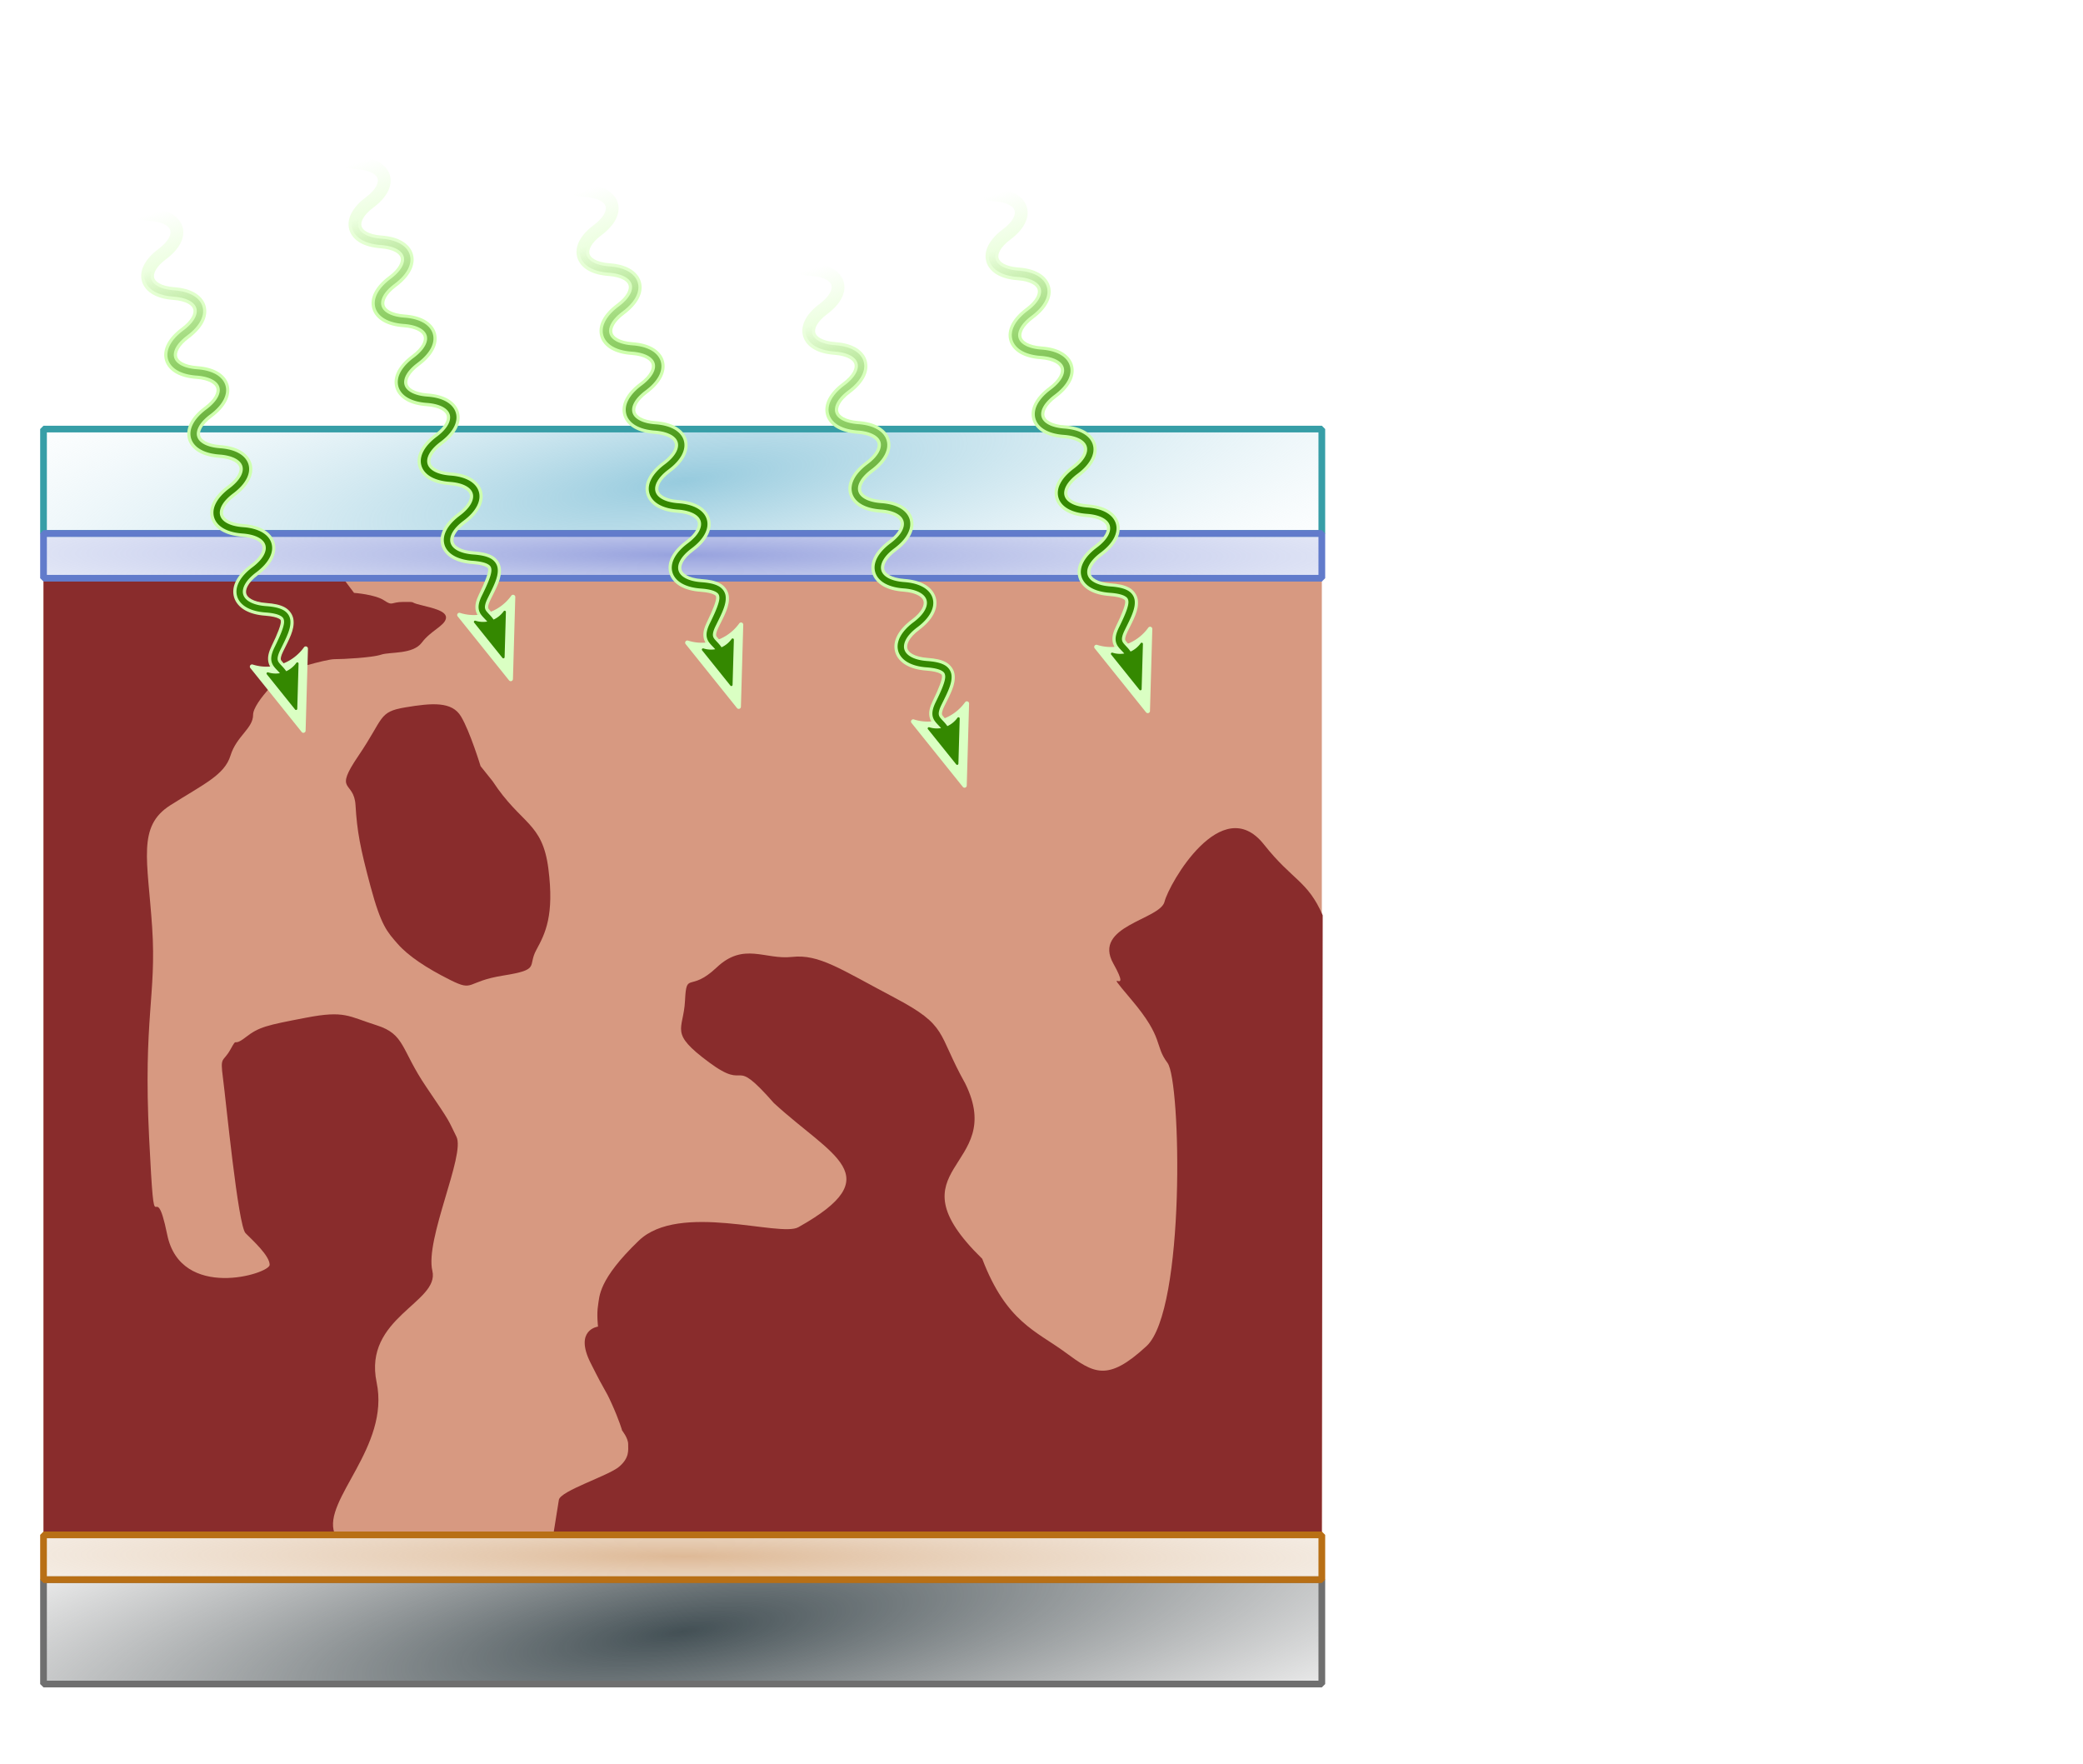 <?xml version="1.0" encoding="UTF-8" standalone="no"?>
<!-- Created with Inkscape (http://www.inkscape.org/) -->

<svg
   version="1.1"
   id="svg2"
   width="2349.321"
   height="1989.559"
   viewBox="0 0 2349.321 1989.559"
   sodipodi:docname="OPV Structure for import.svg"
   inkscape:version="1.1.2 (b8e25be833, 2022-02-05)"
   xmlns:inkscape="http://www.inkscape.org/namespaces/inkscape"
   xmlns:sodipodi="http://sodipodi.sourceforge.net/DTD/sodipodi-0.dtd"
   xmlns:xlink="http://www.w3.org/1999/xlink"
   xmlns="http://www.w3.org/2000/svg"
   xmlns:svg="http://www.w3.org/2000/svg">
  <defs
     id="defs6">
    <linearGradient
       inkscape:collect="always"
       id="linearGradient6290">
      <stop
         style="stop-color:#348800;stop-opacity:1;"
         offset="0"
         id="stop6286" />
      <stop
         style="stop-color:#348800;stop-opacity:0;"
         offset="1"
         id="stop6288" />
    </linearGradient>
    <linearGradient
       inkscape:collect="always"
       id="linearGradient15411">
      <stop
         style="stop-color:#deb996;stop-opacity:1"
         offset="0"
         id="stop15407" />
      <stop
         style="stop-color:#f6fcfd;stop-opacity:0"
         offset="1"
         id="stop15409" />
    </linearGradient>
    <linearGradient
       inkscape:collect="always"
       id="linearGradient14648">
      <stop
         style="stop-color:#97a2de;stop-opacity:1"
         offset="0"
         id="stop14644" />
      <stop
         style="stop-color:#f6fcfd;stop-opacity:0"
         offset="1"
         id="stop14646" />
    </linearGradient>
    <linearGradient
       inkscape:collect="always"
       id="linearGradient10207">
      <stop
         style="stop-color:#ceffad;stop-opacity:1;"
         offset="0"
         id="stop10203" />
      <stop
         style="stop-color:#ceffad;stop-opacity:0;"
         offset="1"
         id="stop10205" />
    </linearGradient>
    <linearGradient
       inkscape:collect="always"
       id="linearGradient2179">
      <stop
         style="stop-color:#97cbde;stop-opacity:1"
         offset="0"
         id="stop2175" />
      <stop
         style="stop-color:#f6fcfd;stop-opacity:0"
         offset="1"
         id="stop2177" />
    </linearGradient>
    <linearGradient
       inkscape:collect="always"
       id="linearGradient855">
      <stop
         style="stop-color:#435055;stop-opacity:1"
         offset="0"
         id="stop851" />
      <stop
         style="stop-color:#6d6d6d;stop-opacity:0"
         offset="1"
         id="stop853" />
    </linearGradient>
    <radialGradient
       inkscape:collect="always"
       xlink:href="#linearGradient855"
       id="radialGradient865"
       cx="493.798"
       cy="1698.859"
       fx="493.798"
       fy="1698.859"
       r="62.651"
       gradientTransform="matrix(4.225,-0.594,2.542,18.082,-4041.912,-31498.73)"
       gradientUnits="userSpaceOnUse" />
    <radialGradient
       inkscape:collect="always"
       xlink:href="#linearGradient14648"
       id="radialGradient1817"
       gradientUnits="userSpaceOnUse"
       gradientTransform="matrix(1.844,-0.685,-0.023,25.714,277.056,-44420.067)"
       cx="493.798"
       cy="1698.859"
       fx="493.798"
       fy="1698.859"
       r="62.651" />
    <marker
       style="overflow:visible"
       id="marker5556-2-63-4"
       refX="0"
       refY="0"
       orient="auto"
       inkscape:stockid="Arrow2Lend"
       inkscape:isstock="true">
      <path
         transform="matrix(-1.1,0,0,-1.1,-1.1,0)"
         d="M 8.719,4.034 -2.207,0.016 8.719,-4.002 c -1.745,2.372 -1.735,5.617 -6e-7,8.035 z"
         style="fill:context-stroke;fill-rule:evenodd;stroke:context-stroke;stroke-width:0.625;stroke-linejoin:round"
         id="path5316-5-53-3" />
    </marker>
    <marker
       style="overflow:visible"
       id="marker5556-2-4-0-3-3"
       refX="0"
       refY="0"
       orient="auto"
       inkscape:stockid="Arrow2Lend"
       inkscape:isstock="true">
      <path
         transform="matrix(-1.1,0,0,-1.1,-1.1,0)"
         d="M 8.719,4.034 -2.207,0.016 8.719,-4.002 c -1.745,2.372 -1.735,5.617 -6e-7,8.035 z"
         style="fill:context-stroke;fill-rule:evenodd;stroke:context-stroke;stroke-width:0.625;stroke-linejoin:round"
         id="path5316-5-0-2-4-50" />
    </marker>
    <filter
       inkscape:collect="always"
       style="color-interpolation-filters:sRGB"
       id="filter82878"
       x="-0.244"
       y="-0.244"
       width="1.488"
       height="1.488">
      <feGaussianBlur
         inkscape:collect="always"
         stdDeviation="1.45"
         id="feGaussianBlur82880" />
    </filter>
    <marker
       style="overflow:visible"
       id="marker1718"
       refX="0"
       refY="0"
       orient="auto"
       inkscape:stockid="Arrow2Lend"
       inkscape:isstock="true">
      <path
         transform="matrix(-1.1,0,0,-1.1,-1.1,0)"
         d="M 8.719,4.034 -2.207,0.016 8.719,-4.002 c -1.745,2.372 -1.735,5.617 -6e-7,8.035 z"
         style="fill:context-stroke;fill-rule:evenodd;stroke:context-stroke;stroke-width:0.625;stroke-linejoin:round"
         id="path1716" />
    </marker>
    <marker
       style="overflow:visible"
       id="marker1726"
       refX="0"
       refY="0"
       orient="auto"
       inkscape:stockid="Arrow2Lend"
       inkscape:isstock="true">
      <path
         transform="matrix(-1.1,0,0,-1.1,-1.1,0)"
         d="M 8.719,4.034 -2.207,0.016 8.719,-4.002 c -1.745,2.372 -1.735,5.617 -6e-7,8.035 z"
         style="fill:context-stroke;fill-rule:evenodd;stroke:context-stroke;stroke-width:0.625;stroke-linejoin:round"
         id="path1724" />
    </marker>
    <marker
       style="overflow:visible"
       id="marker1741"
       refX="0"
       refY="0"
       orient="auto"
       inkscape:stockid="Arrow2Lend"
       inkscape:isstock="true">
      <path
         transform="matrix(-1.1,0,0,-1.1,-1.1,0)"
         d="M 8.719,4.034 -2.207,0.016 8.719,-4.002 c -1.745,2.372 -1.735,5.617 -6e-7,8.035 z"
         style="fill:context-stroke;fill-rule:evenodd;stroke:context-stroke;stroke-width:0.625;stroke-linejoin:round"
         id="path1739" />
    </marker>
    <marker
       style="overflow:visible"
       id="marker1749"
       refX="0"
       refY="0"
       orient="auto"
       inkscape:stockid="Arrow2Lend"
       inkscape:isstock="true">
      <path
         transform="matrix(-1.1,0,0,-1.1,-1.1,0)"
         d="M 8.719,4.034 -2.207,0.016 8.719,-4.002 c -1.745,2.372 -1.735,5.617 -6e-7,8.035 z"
         style="fill:context-stroke;fill-rule:evenodd;stroke:context-stroke;stroke-width:0.625;stroke-linejoin:round"
         id="path1747" />
    </marker>
    <marker
       style="overflow:visible"
       id="marker1764"
       refX="0"
       refY="0"
       orient="auto"
       inkscape:stockid="Arrow2Lend"
       inkscape:isstock="true">
      <path
         transform="matrix(-1.1,0,0,-1.1,-1.1,0)"
         d="M 8.719,4.034 -2.207,0.016 8.719,-4.002 c -1.745,2.372 -1.735,5.617 -6e-7,8.035 z"
         style="fill:context-stroke;fill-rule:evenodd;stroke:context-stroke;stroke-width:0.625;stroke-linejoin:round"
         id="path1762" />
    </marker>
    <filter
       inkscape:collect="always"
       style="color-interpolation-filters:sRGB"
       id="filter10181"
       x="-0.037"
       y="-0.034"
       width="1.074"
       height="1.068">
      <feGaussianBlur
         inkscape:collect="always"
         stdDeviation="1.269"
         id="feGaussianBlur10183" />
    </filter>
    <linearGradient
       inkscape:collect="always"
       xlink:href="#linearGradient10207"
       id="linearGradient10209"
       x1="134.738"
       y1="162.274"
       x2="152.684"
       y2="181.129"
       gradientUnits="userSpaceOnUse" />
    <radialGradient
       inkscape:collect="always"
       xlink:href="#linearGradient2179"
       id="radialGradient13522"
       gradientUnits="userSpaceOnUse"
       gradientTransform="matrix(4.225,-0.594,2.542,18.082,-5339.512,-31498.73)"
       cx="493.798"
       cy="1698.859"
       fx="493.798"
       fy="1698.859"
       r="62.651" />
    <radialGradient
       inkscape:collect="always"
       xlink:href="#linearGradient15411"
       id="radialGradient14860"
       gradientUnits="userSpaceOnUse"
       gradientTransform="matrix(1.844,-0.685,-0.023,25.714,1406.438,-44420.067)"
       cx="493.798"
       cy="1698.859"
       fx="493.798"
       fy="1698.859"
       r="62.651" />
    <symbol
       id="v"
       overflow="visible">
      <path
         d="m 18.766,-1.125 c -0.969,0.5 -1.98,0.875 -3.031,1.125 -1.043,0.258 -2.137,0.391 -3.281,0.391 -3.398,0 -6.09,-0.945 -8.078,-2.844 -1.992,-1.906 -2.984,-4.484 -2.984,-7.734 0,-3.258 0.992,-5.836 2.984,-7.734 1.988,-1.906 4.68,-2.859 8.078,-2.859 1.145,0 2.238,0.133 3.281,0.391 1.051,0.25 2.062,0.625 3.031,1.125 v 4.219 c -0.98,-0.656 -1.945,-1.141 -2.891,-1.453 -0.949,-0.312 -1.949,-0.469 -3,-0.469 -1.875,0 -3.352,0.605 -4.422,1.812 -1.074,1.199 -1.609,2.856 -1.609,4.969 0,2.106 0.535,3.762 1.609,4.969 1.07,1.199 2.547,1.797 4.422,1.797 1.051,0 2.051,-0.148 3,-0.453 0.945,-0.312 1.91,-0.801 2.891,-1.469 z"
         id="path30357" />
    </symbol>
    <symbol
       id="b"
       overflow="visible">
      <path
         d="m 13.734,-11.141 c -0.438,-0.195 -0.871,-0.344 -1.297,-0.438 -0.418,-0.102 -0.84,-0.156 -1.266,-0.156 -1.262,0 -2.231,0.406 -2.906,1.219 -0.68,0.805 -1.016,1.953 -1.016,3.453 v 7.062 H 2.359 v -15.312 h 4.891 v 2.516 c 0.625,-1 1.344,-1.727 2.156,-2.188 0.82,-0.469 1.801,-0.703 2.938,-0.703 0.164,0 0.344,0.012 0.531,0.031 0.195,0.012 0.477,0.039 0.844,0.078 z"
         id="path30360" />
    </symbol>
    <symbol
       id="a"
       overflow="visible">
      <path
         d="m 17.641,-7.703 v 1.406 H 6.188 c 0.125,1.148 0.539,2.008 1.25,2.578 0.707,0.574 1.703,0.859 2.984,0.859 1.031,0 2.082,-0.148 3.156,-0.453 1.082,-0.312 2.191,-0.773 3.328,-1.391 v 3.766 c -1.156,0.438 -2.312,0.766 -3.469,0.984 -1.156,0.227 -2.312,0.344 -3.469,0.344 -2.773,0 -4.93,-0.703 -6.469,-2.109 -1.531,-1.406 -2.297,-3.379 -2.297,-5.922 0,-2.5 0.754,-4.461 2.266,-5.891 1.508,-1.438 3.582,-2.156 6.219,-2.156 2.406,0 4.332,0.73 5.781,2.188 1.445,1.449 2.172,3.383 2.172,5.797 z m -5.031,-1.625 c 0,-0.926 -0.273,-1.672 -0.812,-2.234 -0.543,-0.57 -1.25,-0.859 -2.125,-0.859 -0.949,0 -1.719,0.266 -2.312,0.797 -0.594,0.531 -0.965,1.297 -1.109,2.297 z"
         id="path30363" />
    </symbol>
    <symbol
       id="j"
       overflow="visible">
      <path
         d="m 9.219,-6.891 c -1.023,0 -1.793,0.172 -2.312,0.516 -0.512,0.344 -0.766,0.855 -0.766,1.531 0,0.625 0.207,1.117 0.625,1.469 0.414,0.344 0.988,0.516 1.719,0.516 0.926,0 1.703,-0.328 2.328,-0.984 0.633,-0.664 0.953,-1.492 0.953,-2.484 v -0.562 z m 7.469,-1.844 V 0 h -4.922 v -2.266 c -0.656,0.93 -1.398,1.605 -2.219,2.031 -0.824,0.414 -1.824,0.625 -3,0.625 -1.586,0 -2.871,-0.457 -3.859,-1.375 -0.992,-0.926 -1.484,-2.129 -1.484,-3.609 0,-1.789 0.613,-3.102 1.844,-3.938 1.238,-0.844 3.18,-1.266 5.828,-1.266 h 2.891 v -0.391 c 0,-0.77 -0.309,-1.332 -0.922,-1.688 -0.617,-0.363 -1.57,-0.547 -2.859,-0.547 -1.055,0 -2.031,0.105 -2.938,0.312 -0.898,0.211 -1.73,0.523 -2.5,0.938 v -3.734 c 1.039,-0.25 2.086,-0.441 3.141,-0.578 1.062,-0.133 2.125,-0.203 3.188,-0.203 2.758,0 4.75,0.547 5.969,1.641 1.227,1.086 1.844,2.856 1.844,5.312 z"
         id="path30366" />
    </symbol>
    <symbol
       id="e"
       overflow="visible">
      <path
         d="m 7.703,-19.656 v 4.344 H 12.75 v 3.5 H 7.703 v 6.5 c 0,0.711 0.141,1.188 0.422,1.438 0.281,0.25 0.836,0.375 1.672,0.375 h 2.516 v 3.5 h -4.188 c -1.938,0 -3.312,-0.398 -4.125,-1.203 -0.805,-0.812 -1.203,-2.18 -1.203,-4.109 v -6.5 h -2.422 v -3.5 h 2.422 v -4.344 z"
         id="path30369" />
    </symbol>
    <symbol
       id="g"
       overflow="visible">
      <path
         d="m 12.766,-13.078 v -8.203 h 4.922 V -10e-5 H 12.766 v -2.219 c -0.668,0.906 -1.406,1.57 -2.219,1.984 -0.813,0.414 -1.758,0.625 -2.828,0.625 -1.887,0 -3.434,-0.75 -4.641,-2.25 -1.211,-1.5 -1.812,-3.426 -1.812,-5.781 0,-2.363 0.602,-4.297 1.812,-5.797 1.207,-1.5 2.754,-2.25 4.641,-2.25 1.062,0 2,0.215 2.812,0.641 0.82,0.43 1.566,1.086 2.234,1.969 z m -3.219,9.922 c 1.039,0 1.836,-0.379 2.391,-1.141 0.551,-0.77 0.828,-1.883 0.828,-3.344 0,-1.457 -0.277,-2.566 -0.828,-3.328 -0.555,-0.77 -1.352,-1.156 -2.391,-1.156 -1.043,0 -1.84,0.387 -2.391,1.156 -0.555,0.762 -0.828,1.871 -0.828,3.328 0,1.461 0.273,2.574 0.828,3.344 0.551,0.762 1.348,1.141 2.391,1.141 z"
         id="path30372" />
    </symbol>
    <symbol
       id="d"
       overflow="visible">
      <path
         d="m 10.5,-3.156 c 1.051,0 1.852,-0.379 2.406,-1.141 0.551,-0.77 0.828,-1.883 0.828,-3.344 0,-1.457 -0.277,-2.566 -0.828,-3.328 -0.555,-0.77 -1.355,-1.156 -2.406,-1.156 -1.055,0 -1.859,0.387 -2.422,1.156 -0.555,0.773 -0.828,1.883 -0.828,3.328 0,1.449 0.273,2.559 0.828,3.328 0.562,0.773 1.367,1.156 2.422,1.156 z m -3.25,-9.922 c 0.676,-0.883 1.422,-1.539 2.234,-1.969 0.82,-0.426 1.766,-0.641 2.828,-0.641 1.895,0 3.445,0.75 4.656,2.25 1.207,1.5 1.812,3.434 1.812,5.797 0,2.356 -0.605,4.281 -1.812,5.781 -1.211,1.5 -2.762,2.25 -4.656,2.25 -1.062,0 -2.008,-0.211 -2.828,-0.625 C 8.672,-0.66 7.926,-1.32 7.25,-2.219 V -2e-5 H 2.359 v -21.281 H 7.25 Z"
         id="path30375" />
    </symbol>
    <symbol
       id="f"
       overflow="visible">
      <path
         d="m 0.344,-15.312 h 4.891 l 4.125,10.391 3.5,-10.391 h 4.891 l -6.438,16.766 c -0.648,1.695 -1.402,2.883 -2.266,3.562 -0.867,0.688 -2,1.031 -3.406,1.031 H 2.797 V 2.829 h 1.531 c 0.832,0 1.438,-0.137 1.812,-0.406 C 6.523,2.161 6.82,1.692 7.031,1.016 L 7.172,0.595 Z"
         id="path30378" />
    </symbol>
    <symbol
       id="i"
       overflow="visible">
      <path
         d="m 0.141,-20.406 h 18.812 v 3.969 h -6.766 V 8e-4 h -5.266 v -16.438 h -6.781 z"
         id="path30381" />
    </symbol>
    <symbol
       id="h"
       overflow="visible">
      <path
         d="M 2.359,-21.281 H 7.25 V 0 H 2.359 Z"
         id="path30384" />
    </symbol>
    <symbol
       id="u"
       overflow="visible">
      <path
         d="m 20.922,-1.516 c -1.312,0.637 -2.68,1.117 -4.094,1.438 -1.406,0.312 -2.867,0.469 -4.375,0.469 -3.398,0 -6.09,-0.945 -8.078,-2.844 -1.992,-1.906 -2.984,-4.484 -2.984,-7.734 0,-3.289 1.008,-5.879 3.031,-7.766 2.031,-1.883 4.805,-2.828 8.328,-2.828 1.352,0 2.648,0.133 3.891,0.391 1.25,0.25 2.426,0.625 3.531,1.125 v 4.219 c -1.148,-0.645 -2.281,-1.125 -3.406,-1.438 -1.125,-0.32 -2.25,-0.484 -3.375,-0.484 -2.106,0 -3.727,0.59 -4.859,1.766 -1.125,1.168 -1.688,2.84 -1.688,5.016 0,2.156 0.547,3.824 1.641,5 1.094,1.18 2.644,1.766 4.656,1.766 0.539,0 1.047,-0.031 1.516,-0.094 0.477,-0.07 0.898,-0.18 1.266,-0.328 v -3.969 h -3.203 v -3.516 h 8.203 z"
         id="path30387" />
    </symbol>
    <symbol
       id="c"
       overflow="visible">
      <path
         d="m 9.641,-12.188 c -1.086,0 -1.914,0.391 -2.484,1.172 -0.574,0.781 -0.859,1.906 -0.859,3.375 0,1.469 0.285,2.594 0.859,3.375 0.57,0.773 1.398,1.156 2.484,1.156 1.062,0 1.875,-0.383 2.438,-1.156 0.57,-0.781 0.859,-1.906 0.859,-3.375 0,-1.469 -0.289,-2.594 -0.859,-3.375 -0.562,-0.781 -1.375,-1.172 -2.438,-1.172 z m 0,-3.5 c 2.633,0 4.691,0.715 6.172,2.141 1.477,1.418 2.219,3.387 2.219,5.906 0,2.512 -0.742,4.481 -2.219,5.906 C 14.332,-0.317 12.273,0.39 9.641,0.39 6.992,0.39 4.926,-0.317 3.438,-1.735 1.945,-3.161 1.203,-5.13 1.203,-7.641 c 0,-2.519 0.742,-4.488 2.234,-5.906 1.488,-1.426 3.555,-2.141 6.203,-2.141 z"
         id="path30390" />
    </symbol>
    <symbol
       id="t"
       overflow="visible">
      <path
         d="M 2.359,-15.312 H 7.25 V 0 H 2.359 Z m 0,-5.969 H 7.25 v 4 H 2.359 Z"
         id="path30393" />
    </symbol>
    <symbol
       id="s"
       overflow="visible">
      <path
         d="m 12.422,-21.281 v 3.219 H 9.719 c -0.688,0 -1.172,0.125 -1.453,0.375 -0.273,0.25 -0.406,0.688 -0.406,1.312 v 1.062 h 4.188 v 3.5 H 7.86 V -2e-4 h -4.891 v -11.812 h -2.438 v -3.5 h 2.438 v -1.062 c 0,-1.664 0.461,-2.898 1.391,-3.703 0.926,-0.801 2.367,-1.203 4.328,-1.203 z"
         id="path30396" />
    </symbol>
    <symbol
       id="r"
       overflow="visible">
      <path
         d="m 16.547,-12.766 c 0.613,-0.945 1.348,-1.672 2.203,-2.172 0.852,-0.5 1.789,-0.75 2.812,-0.75 1.758,0 3.098,0.547 4.016,1.641 0.926,1.086 1.391,2.656 1.391,4.719 V -4e-4 h -4.922 v -7.984 -0.359 c 0.008,-0.133 0.016,-0.32 0.016,-0.562 0,-1.082 -0.164,-1.863 -0.484,-2.344 -0.312,-0.488 -0.824,-0.734 -1.531,-0.734 -0.93,0 -1.648,0.387 -2.156,1.156 -0.512,0.762 -0.773,1.867 -0.781,3.312 v 7.516 h -4.922 v -7.984 c 0,-1.695 -0.148,-2.785 -0.438,-3.266 -0.293,-0.488 -0.812,-0.734 -1.562,-0.734 -0.938,0 -1.664,0.387 -2.172,1.156 -0.512,0.762 -0.766,1.859 -0.766,3.297 v 7.531 h -4.922 v -15.312 h 4.922 v 2.234 c 0.602,-0.863 1.289,-1.516 2.062,-1.953 0.781,-0.438 1.641,-0.656 2.578,-0.656 1.062,0 2,0.258 2.812,0.766 0.812,0.512 1.426,1.23 1.844,2.156 z"
         id="path30399" />
    </symbol>
    <symbol
       id="q"
       overflow="visible">
      <path
         d="M 17.75,-9.328 V 0 h -4.922 v -7.109 c 0,-1.344 -0.031,-2.266 -0.094,-2.766 -0.062,-0.5 -0.168,-0.867 -0.312,-1.109 -0.188,-0.312 -0.449,-0.555 -0.781,-0.734 -0.324,-0.176 -0.695,-0.266 -1.109,-0.266 -1.023,0 -1.824,0.398 -2.406,1.188 -0.586,0.781 -0.875,1.871 -0.875,3.266 V -1e-4 H 2.359 v -21.281 H 7.25 v 8.203 c 0.738,-0.883 1.52,-1.539 2.344,-1.969 0.832,-0.426 1.75,-0.641 2.75,-0.641 1.77,0 3.113,0.547 4.031,1.641 0.914,1.086 1.375,2.656 1.375,4.719 z"
         id="path30402" />
    </symbol>
    <symbol
       id="p"
       overflow="visible">
      <path
         d="m 2.578,-20.406 h 5.875 l 7.422,14 v -14 h 4.984 V 0 h -5.875 L 7.562,-14 V 0 H 2.578 Z"
         id="path30405" />
    </symbol>
    <symbol
       id="o"
       overflow="visible">
      <path
         d="m 2.188,-5.969 v -9.344 h 4.922 v 1.531 c 0,0.836 -0.008,1.875 -0.016,3.125 -0.012,1.25 -0.016,2.086 -0.016,2.5 0,1.242 0.031,2.133 0.094,2.672 0.07,0.543 0.18,0.934 0.328,1.172 0.207,0.324 0.473,0.574 0.797,0.75 0.32,0.168 0.691,0.25 1.109,0.25 1.02,0 1.82,-0.391 2.406,-1.172 0.582,-0.781 0.875,-1.867 0.875,-3.266 v -7.562 h 4.891 V -6e-4 H 12.688 V -2.219 C 11.945,-1.321 11.164,-0.661 10.344,-0.235 9.519,0.179 8.609,0.39 7.609,0.39 5.848,0.39 4.504,-0.149 3.578,-1.235 2.648,-2.317 2.188,-3.895 2.188,-5.969 Z"
         id="path30408" />
    </symbol>
    <symbol
       id="n"
       overflow="visible">
      <path
         d="M 17.75,-9.328 V 0 h -4.922 v -7.141 c 0,-1.32 -0.031,-2.234 -0.094,-2.734 -0.062,-0.5 -0.168,-0.867 -0.312,-1.109 -0.188,-0.312 -0.449,-0.555 -0.781,-0.734 -0.324,-0.176 -0.695,-0.266 -1.109,-0.266 -1.023,0 -1.824,0.398 -2.406,1.188 -0.586,0.781 -0.875,1.871 -0.875,3.266 V -1e-4 H 2.359 v -15.312 H 7.25 v 2.234 c 0.738,-0.883 1.52,-1.539 2.344,-1.969 0.832,-0.426 1.75,-0.641 2.75,-0.641 1.77,0 3.113,0.547 4.031,1.641 0.914,1.086 1.375,2.656 1.375,4.719 z"
         id="path30411" />
    </symbol>
    <symbol
       id="m"
       overflow="visible">
      <path
         d="m 2.578,-20.406 h 8.734 c 2.594,0 4.582,0.578 5.969,1.734 1.395,1.148 2.094,2.789 2.094,4.922 0,2.137 -0.699,3.781 -2.094,4.938 -1.387,1.156 -3.375,1.734 -5.969,1.734 H 7.828 V 3e-4 h -5.25 z m 5.25,3.812 v 5.703 H 10.75 c 1.02,0 1.805,-0.25 2.359,-0.75 0.562,-0.5 0.844,-1.203 0.844,-2.109 0,-0.914 -0.281,-1.617 -0.844,-2.109 -0.555,-0.488 -1.34,-0.734 -2.359,-0.734 z"
         id="path30414" />
    </symbol>
    <symbol
       id="l"
       overflow="visible">
      <path
         d="M 2.359,-15.312 H 7.25 v 15.031 c 0,2.051 -0.496,3.617 -1.484,4.703 -0.98,1.082 -2.406,1.625 -4.281,1.625 H -0.938 V 2.828 h 0.859 c 0.926,0 1.562,-0.211 1.906,-0.625 0.352,-0.418 0.531,-1.246 0.531,-2.484 z m 0,-5.969 H 7.25 v 4 H 2.359 Z"
         id="path30417" />
    </symbol>
    <symbol
       id="k"
       overflow="visible">
      <path
         d="m 14.719,-14.828 v 3.984 c -0.656,-0.457 -1.324,-0.797 -2,-1.016 -0.668,-0.219 -1.359,-0.328 -2.078,-0.328 -1.367,0 -2.434,0.402 -3.203,1.203 -0.762,0.793 -1.141,1.906 -1.141,3.344 0,1.43 0.379,2.543 1.141,3.344 0.77,0.793 1.836,1.188 3.203,1.188 0.758,0 1.484,-0.109 2.172,-0.328 0.688,-0.227 1.32,-0.566 1.906,-1.016 v 4 c -0.762,0.281 -1.539,0.488 -2.328,0.625 -0.781,0.145 -1.574,0.219 -2.375,0.219 -2.762,0 -4.922,-0.707 -6.484,-2.125 -1.555,-1.414 -2.328,-3.383 -2.328,-5.906 0,-2.531 0.773,-4.504 2.328,-5.922 1.562,-1.414 3.723,-2.125 6.484,-2.125 0.801,0 1.594,0.074 2.375,0.219 0.781,0.137 1.555,0.352 2.328,0.641 z"
         id="path30420" />
    </symbol>
    <linearGradient
       inkscape:collect="always"
       xlink:href="#linearGradient6290"
       id="linearGradient6292"
       x1="1061.946"
       y1="1063.805"
       x2="981.878"
       y2="795.345"
       gradientUnits="userSpaceOnUse" />
    <linearGradient
       inkscape:collect="always"
       xlink:href="#linearGradient10207"
       id="linearGradient3675"
       gradientUnits="userSpaceOnUse"
       x1="134.738"
       y1="162.274"
       x2="152.684"
       y2="181.129" />
    <linearGradient
       inkscape:collect="always"
       xlink:href="#linearGradient6290"
       id="linearGradient3677"
       gradientUnits="userSpaceOnUse"
       x1="1061.946"
       y1="1063.805"
       x2="981.878"
       y2="795.345" />
    <linearGradient
       inkscape:collect="always"
       xlink:href="#linearGradient10207"
       id="linearGradient3701"
       gradientUnits="userSpaceOnUse"
       x1="134.738"
       y1="162.274"
       x2="152.684"
       y2="181.129" />
    <linearGradient
       inkscape:collect="always"
       xlink:href="#linearGradient6290"
       id="linearGradient3703"
       gradientUnits="userSpaceOnUse"
       x1="1061.946"
       y1="1063.805"
       x2="981.878"
       y2="795.345" />
    <linearGradient
       inkscape:collect="always"
       xlink:href="#linearGradient10207"
       id="linearGradient3727"
       gradientUnits="userSpaceOnUse"
       x1="134.738"
       y1="162.274"
       x2="152.684"
       y2="181.129" />
    <linearGradient
       inkscape:collect="always"
       xlink:href="#linearGradient6290"
       id="linearGradient3729"
       gradientUnits="userSpaceOnUse"
       x1="1061.946"
       y1="1063.805"
       x2="981.878"
       y2="795.345" />
    <linearGradient
       inkscape:collect="always"
       xlink:href="#linearGradient10207"
       id="linearGradient3753"
       gradientUnits="userSpaceOnUse"
       x1="134.738"
       y1="162.274"
       x2="152.684"
       y2="181.129" />
    <linearGradient
       inkscape:collect="always"
       xlink:href="#linearGradient6290"
       id="linearGradient3755"
       gradientUnits="userSpaceOnUse"
       x1="1061.946"
       y1="1063.805"
       x2="981.878"
       y2="795.345" />
  </defs>
  <sodipodi:namedview
     id="namedview4"
     pagecolor="#ffffff"
     bordercolor="#666666"
     borderopacity="1.0"
     inkscape:pageshadow="2"
     inkscape:pageopacity="0.0"
     inkscape:pagecheckerboard="0"
     showgrid="false"
     inkscape:zoom="0.41616182"
     inkscape:cx="1068.0941"
     inkscape:cy="1148.5917"
     inkscape:window-width="1920"
     inkscape:window-height="1217"
     inkscape:window-x="-8"
     inkscape:window-y="-8"
     inkscape:window-maximized="1"
     inkscape:current-layer="g8" />
  <g
     inkscape:groupmode="layer"
     id="layer1"
     inkscape:label="Image 1"
     style="display:inline"
     transform="translate(-303.707,-522.687)">
    <path
       id="rect2859"
       style="fill:#d79981;fill-rule:evenodd;stroke-width:7.559;stroke-linejoin:bevel;paint-order:markers fill stroke"
       d="M 1174.792,-1794.537 H 2253.699 V -352.79 H 1174.792 Z"
       transform="rotate(90)" />
    <path
       style="fill:#892c2c;fill-opacity:1;stroke:none;stroke-width:1px;stroke-linecap:butt;stroke-linejoin:miter;stroke-opacity:1"
       d="m 1795.531,1554.937 c -16.991,-39.08 -33.982,-39.08 -66.266,-79.859 -47.564,-60.081 -107.044,44.177 -112.142,64.566 -5.097,20.389 -81.558,27.186 -57.77,69.664 23.788,42.478 -16.991,-3.398 20.389,40.779 37.381,44.177 25.487,50.973 40.779,71.363 15.292,20.389 20.389,278.655 -23.788,319.434 -44.177,40.779 -59.469,30.584 -91.752,6.796 -32.283,-23.788 -66.266,-33.982 -93.451,-105.345 -107.332,-104.695 28.53,-101.104 -19.189,-197.712 -32.283,-57.77 -18.69,-64.566 -79.858,-96.85 -61.168,-32.283 -84.956,-49.274 -115.54,-45.876 -30.584,3.398 -54.372,-16.991 -84.956,11.894 -30.584,28.885 -33.982,3.398 -35.681,37.38 -1.699,33.982 -18.69,35.681 27.186,69.664 45.876,33.982 23.788,-10.195 73.062,45.876 65.577,60.326 131.319,81.851 27.684,139.942 -20.389,11.894 -134.272,-28.885 -180.148,15.292 -45.876,44.177 -44.177,62.867 -45.876,73.062 -1.699,10.195 0,23.788 0,23.788 0,0 -27.186,3.398 -8.495,40.779 18.69,37.381 15.292,27.186 23.788,45.876 8.496,18.69 11.894,30.584 11.894,30.584 0,0 6.796,8.496 6.796,15.292 0,6.796 1.699,15.292 -10.195,25.487 -11.894,10.195 -66.265,27.186 -67.965,37.38 -1.699,10.195 -6.796,42.478 -6.796,42.478 l 867.295,-2.972 z"
       id="path3394"
       sodipodi:nodetypes="csssssssccsssssccsscsscsssccc" />
    <path
       style="fill:#892c2c;fill-opacity:1;stroke:none;stroke-width:1px;stroke-linecap:butt;stroke-linejoin:miter;stroke-opacity:1"
       d="m 859.318,1403.715 c 32.283,49.274 56.071,45.876 62.867,98.549 6.796,52.673 -3.398,73.062 -13.593,91.752 -10.195,18.69 5.097,22.088 -37.381,28.885 -42.478,6.796 -32.283,18.69 -59.469,5.097 -27.186,-13.593 -47.575,-27.186 -59.469,-40.779 -11.894,-13.593 -18.69,-20.389 -30.584,-64.566 -11.894,-44.177 -15.292,-62.867 -16.991,-91.752 -1.699,-28.885 -25.487,-13.593 3.398,-56.071 28.885,-42.478 22.088,-49.274 52.673,-54.372 30.584,-5.097 52.672,-6.796 62.867,10.195 10.195,16.991 22.088,56.071 22.088,56.071 z"
       id="path3396" />
    <path
       style="fill:#892c2c;fill-opacity:1;stroke:none;stroke-width:1px;stroke-linecap:butt;stroke-linejoin:miter;stroke-opacity:1"
       d="m 680.911,2251.574 c -13.593,-37.38 62.867,-96.85 47.575,-169.911 -15.292,-73.062 71.363,-90.053 62.867,-125.734 -8.496,-35.681 37.38,-130.832 27.186,-151.221 -10.195,-20.389 -5.097,-13.593 -33.982,-56.071 -28.885,-42.478 -23.788,-59.469 -56.071,-69.664 -32.283,-10.195 -35.681,-16.991 -79.858,-8.496 -44.177,8.496 -52.673,10.195 -67.965,22.088 -15.292,11.894 -8.496,-1.699 -16.991,13.593 -8.495,15.292 -11.894,6.796 -8.495,32.283 3.398,25.487 16.991,166.513 25.487,175.009 8.496,8.496 27.186,25.487 27.186,35.681 0,10.195 -100.248,40.779 -115.54,-33.982 -15.292,-74.761 -13.593,27.186 -20.389,-108.743 -6.796,-135.929 8.496,-161.416 3.398,-237.876 -5.097,-76.46 -16.991,-113.841 20.389,-137.628 37.381,-23.788 61.168,-33.982 67.965,-56.071 6.796,-22.088 25.487,-30.584 25.487,-45.876 0,-15.292 37.38,-49.274 37.38,-49.274 0,0 44.177,-13.593 54.372,-13.593 10.195,0 42.478,-1.699 52.672,-5.097 10.195,-3.398 35.681,0 45.876,-13.593 10.195,-13.593 25.487,-18.69 27.186,-27.186 1.699,-8.496 -15.292,-11.894 -28.885,-15.292 -13.593,-3.398 -3.398,-3.398 -18.69,-3.398 -15.292,0 -11.894,5.097 -22.088,-1.699 -10.195,-6.796 -33.982,-8.496 -33.982,-8.496 l -10.195,-13.593 h -27.186 l -312.829,-2.941 v 1078.907 z"
       id="path3398"
       sodipodi:nodetypes="cssssssssssssssssscssssssscccccc" />
    <g
       id="rect849"
       transform="rotate(90)">
      <path
         style="color:#000000;fill:url(#radialGradient865);fill-rule:evenodd;stroke-width:7.559;stroke-linejoin:bevel;-inkscape-stroke:none;paint-order:markers fill stroke"
         d="m 2304.175,-1794.537 h 117.743 v 1441.747 h -117.743 z"
         id="path3547" />
      <path
         style="color:#000000;fill:#6f6f6f;fill-rule:evenodd;stroke-linejoin:bevel;-inkscape-stroke:none;paint-order:markers fill stroke"
         d="m 2304.174,-1798.316 -3.779,3.779 v 1441.748 l 3.779,3.779 h 117.744 l 3.779,-3.779 V -1794.537 l -3.779,-3.779 z m 3.779,7.559 h 110.184 v 1434.189 h -110.184 z"
         id="path3549" />
    </g>
    <g
       id="rect13520"
       transform="rotate(90)">
      <path
         style="color:#000000;fill:url(#radialGradient13522);fill-rule:evenodd;stroke-width:7.559;stroke-linejoin:bevel;-inkscape-stroke:none;paint-order:markers fill stroke"
         d="m 1006.574,-1794.537 h 117.743 v 1441.747 h -117.743 z"
         id="path3553" />
      <path
         style="color:#000000;fill:#379ea7;fill-rule:evenodd;stroke-linejoin:bevel;-inkscape-stroke:none;paint-order:markers fill stroke"
         d="m 1006.574,-1798.316 -3.779,3.779 v 1441.748 l 3.779,3.779 h 117.742 l 3.779,-3.779 V -1794.537 l -3.779,-3.779 z m 3.779,7.559 h 110.184 v 1434.189 h -110.184 z"
         id="path3555" />
    </g>
    <g
       id="rect1815"
       transform="rotate(90)">
      <path
         style="color:#000000;fill:url(#radialGradient1817);fill-rule:evenodd;stroke-width:7.559;stroke-linejoin:bevel;-inkscape-stroke:none;paint-order:markers fill stroke"
         d="m 1124.316,-1794.537 h 50.475 v 1441.747 h -50.475 z"
         id="path3559" />
      <path
         style="color:#000000;fill:#617bcb;fill-rule:evenodd;stroke-linejoin:bevel;-inkscape-stroke:none;paint-order:markers fill stroke"
         d="m 1124.316,-1798.316 -3.779,3.779 v 1441.748 l 3.779,3.779 h 50.475 l 3.781,-3.779 V -1794.537 l -3.781,-3.779 z m 3.779,7.559 h 42.916 v 1434.189 h -42.916 z"
         id="path3561" />
    </g>
    <g
       id="rect14858"
       transform="rotate(90)">
      <path
         style="color:#000000;fill:url(#radialGradient14860);fill-rule:evenodd;stroke-width:7.559;stroke-linejoin:bevel;-inkscape-stroke:none;paint-order:markers fill stroke"
         d="m 2253.699,-1794.537 h 50.475 v 1441.747 h -50.475 z"
         id="path3565" />
      <path
         style="color:#000000;fill:#b86f15;fill-rule:evenodd;stroke-linejoin:bevel;-inkscape-stroke:none;paint-order:markers fill stroke"
         d="m 2253.699,-1798.316 -3.779,3.779 v 1441.748 l 3.779,3.779 h 50.475 l 3.781,-3.779 V -1794.537 l -3.781,-3.779 z m 3.779,7.559 h 42.916 v 1434.189 h -42.916 z"
         id="path3567" />
    </g>
  </g>
  <g
     inkscape:groupmode="layer"
     inkscape:label="Image"
     id="g8"
     transform="translate(-303.707,-522.687)">
    <g
       id="path4719">
      <g
         id="g3793">
        <g
           id="path3795" />
      </g>
    </g>
    <g
       id="path6019">
      <g
         id="g3811">
        <g
           id="path3813" />
      </g>
    </g>
    <g
       id="g3651">
      <path
         style="color:#000000;fill:url(#linearGradient10209);-inkscape-stroke:none;filter:url(#filter10181)"
         d="m 93.064,114.828 -1.959,1.215 c 1.364,2.2 3.128,2.775 3.982,3.096 0.427,0.161 0.538,0.231 0.627,0.357 0.089,0.127 0.247,0.495 0.256,1.424 0.005,2.5 -0.133,4.445 0.855,5.98 0.495,0.769 1.434,1.294 2.42,1.334 0.986,0.04 2.039,-0.248 3.352,-0.785 1.118,-0.458 2.045,-0.617 2.711,-0.582 0.666,0.035 1.04,0.232 1.279,0.492 0.478,0.52 0.679,1.821 -0.416,3.977 -1.322,2.602 -1.469,5.047 -0.059,6.58 0.705,0.766 1.734,1.172 2.854,1.23 1.119,0.059 2.357,-0.197 3.707,-0.75 1.118,-0.458 2.045,-0.617 2.711,-0.582 0.666,0.035 1.04,0.232 1.279,0.492 0.478,0.52 0.679,1.821 -0.416,3.977 -1.322,2.602 -1.469,5.047 -0.059,6.58 0.705,0.766 1.734,1.174 2.854,1.232 1.119,0.059 2.357,-0.199 3.707,-0.752 1.118,-0.458 2.045,-0.617 2.711,-0.582 0.666,0.035 1.04,0.232 1.279,0.492 0.478,0.52 0.677,1.821 -0.418,3.977 -1.322,2.602 -1.469,5.047 -0.059,6.58 0.705,0.766 1.736,1.174 2.855,1.232 1.119,0.059 2.355,-0.199 3.705,-0.752 1.118,-0.458 2.047,-0.617 2.713,-0.582 0.666,0.035 1.04,0.232 1.279,0.492 0.478,0.52 0.677,1.821 -0.418,3.977 -1.322,2.602 -1.469,5.047 -0.059,6.58 0.705,0.766 1.736,1.174 2.855,1.232 1.119,0.059 2.355,-0.197 3.705,-0.75 1.118,-0.458 2.047,-0.617 2.713,-0.582 0.666,0.035 1.04,0.23 1.279,0.49 0.478,0.52 0.677,1.821 -0.418,3.977 -1.322,2.602 -1.469,5.047 -0.059,6.58 0.705,0.766 1.736,1.174 2.855,1.232 1.119,0.059 2.355,-0.197 3.705,-0.75 1.118,-0.458 2.047,-0.617 2.713,-0.582 0.666,0.035 1.04,0.23 1.279,0.49 0.478,0.52 0.677,1.821 -0.418,3.977 -1.322,2.602 -1.469,5.047 -0.059,6.58 0.705,0.766 1.736,1.174 2.855,1.232 1.119,0.059 2.355,-0.197 3.705,-0.75 1.118,-0.458 2.047,-0.617 2.713,-0.582 0.666,0.035 1.04,0.23 1.279,0.49 0.478,0.52 0.677,1.821 -0.418,3.977 -1.322,2.602 -1.469,5.049 -0.059,6.582 0.705,0.766 1.736,1.172 2.855,1.23 1.119,0.059 2.355,-0.197 3.705,-0.75 l -0.873,-2.133 c -1.118,0.458 -2.047,0.617 -2.713,0.582 -0.666,-0.035 -1.04,-0.232 -1.279,-0.492 -0.478,-0.52 -0.677,-1.821 0.418,-3.977 1.322,-2.602 1.469,-5.047 0.059,-6.58 -0.705,-0.766 -1.734,-1.172 -2.854,-1.23 -1.119,-0.059 -2.357,0.197 -3.707,0.75 -1.118,0.458 -2.047,0.617 -2.713,0.582 -0.666,-0.035 -1.04,-0.232 -1.279,-0.492 -0.478,-0.52 -0.677,-1.821 0.418,-3.977 1.322,-2.602 1.469,-5.047 0.059,-6.58 -0.705,-0.766 -1.734,-1.174 -2.854,-1.232 -1.119,-0.059 -2.357,0.199 -3.707,0.752 -1.118,0.458 -2.045,0.617 -2.711,0.582 -0.666,-0.035 -1.042,-0.232 -1.281,-0.492 -0.478,-0.52 -0.677,-1.821 0.418,-3.977 1.322,-2.602 1.469,-5.047 0.059,-6.58 -0.705,-0.766 -1.734,-1.174 -2.854,-1.232 -1.119,-0.059 -2.357,0.199 -3.707,0.752 -1.118,0.458 -2.045,0.617 -2.711,0.582 -0.666,-0.035 -1.04,-0.232 -1.279,-0.492 -0.478,-0.52 -0.679,-1.821 0.416,-3.977 1.322,-2.602 1.469,-5.047 0.059,-6.58 -0.705,-0.766 -1.734,-1.174 -2.854,-1.232 -1.119,-0.059 -2.357,0.197 -3.707,0.75 -1.118,0.458 -2.045,0.617 -2.711,0.582 -0.666,-0.035 -1.04,-0.23 -1.279,-0.49 -0.478,-0.52 -0.679,-1.821 0.416,-3.977 1.322,-2.602 1.469,-5.047 0.059,-6.58 -0.705,-0.766 -1.734,-1.174 -2.854,-1.232 -1.119,-0.059 -2.357,0.197 -3.707,0.75 -1.118,0.458 -2.045,0.617 -2.711,0.582 -0.666,-0.035 -1.04,-0.23 -1.279,-0.49 -0.478,-0.52 -0.679,-1.821 0.416,-3.977 1.322,-2.602 1.471,-5.047 0.06,-6.58 -0.705,-0.766 -1.736,-1.174 -2.855,-1.232 -1.119,-0.059 -2.355,0.197 -3.705,0.75 -1.118,0.458 -2.047,0.617 -2.713,0.582 -0.666,-0.035 -1.04,-0.23 -1.279,-0.49 -0.478,-0.52 -0.677,-1.821 0.418,-3.977 1.322,-2.602 1.469,-5.049 0.059,-6.582 -0.705,-0.766 -1.736,-1.172 -2.855,-1.23 -1.119,-0.059 -2.355,0.197 -3.705,0.75 -1.156,0.473 -1.967,0.632 -2.387,0.615 -0.419,-0.017 -0.428,-0.05 -0.574,-0.277 -0.293,-0.456 -0.483,-2.257 -0.488,-4.748 v -0.004 -0.004 c -0.011,-1.168 -0.194,-2.044 -0.676,-2.729 -0.482,-0.685 -1.175,-0.992 -1.701,-1.189 -1.052,-0.395 -1.786,-0.462 -2.834,-2.152 z"
         id="path2020"
         transform="matrix(-5.585,-2.769,2.769,-5.585,1315.068,2171.637)" />
      <g
         id="path1871"
         style="filter:url(#filter82878)"
         transform="matrix(-5.585,-2.769,2.769,-5.585,1315.068,2171.637)">
        <path
           style="color:#000000;fill:#7aff28;stroke-width:1.159;-inkscape-stroke:none"
           d="m 89.874,113.283 -2.453,-2.459"
           id="path3839" />
        <path
           style="color:#000000;fill:#daffc3;-inkscape-stroke:none"
           d="m 87.83,110.414 -0.82,0.818 2.453,2.461 0.822,-0.82 z"
           id="path3841" />
        <g
           id="g3829">
          <g
             id="path3831">
            <path
               style="color:#000000;fill:#daffc3;fill-rule:evenodd;stroke-width:0.797;stroke-linejoin:round;-inkscape-stroke:none"
               d="m 92.532,123.231 -6.213,-13.483 13.467,6.246 c -3.714,0.56 -6.635,3.492 -7.255,7.237 z"
               id="path3835" />
            <path
               style="color:#000000;fill:#daffc3;fill-rule:evenodd;stroke-linejoin:round;-inkscape-stroke:none"
               d="m 86.486,109.387 a 0.399,0.399 0 0 0 -0.529,0.527 l 6.213,13.484 a 0.399,0.399 0 0 0 0.754,-0.102 c 0.593,-3.579 3.381,-6.374 6.922,-6.908 a 0.399,0.399 0 0 0 0.107,-0.756 z m 0.648,1.18 11.566,5.363 c -3.027,0.845 -5.35,3.179 -6.227,6.227 z"
               id="path3837" />
          </g>
        </g>
      </g>
      <path
         style="color:#000000;fill:#348800;stroke-width:6.234;-inkscape-stroke:none"
         d="m 1124.945,1290.675 3.764,-1.26 -6.886,-20.538 -3.769,1.27 z"
         id="path3855" />
      <path
         style="color:#000000;fill:url(#linearGradient6292);fill-rule:evenodd;stroke-width:2.737;stroke-linejoin:round;-inkscape-stroke:none;fill-opacity:1"
         d="m 913.029,555.957 -0.51,7.141 c 7.902,0.568 14.027,2.322 18.268,4.709 4.241,2.387 6.565,5.277 7.482,8.426 1.836,6.297 -1.944,15.481 -14.656,24.955 -13.96,10.405 -20.272,22.287 -17.24,32.686 1.516,5.199 5.365,9.578 10.834,12.656 5.469,3.079 12.592,4.992 21.271,5.615 7.902,0.568 14.027,2.322 18.268,4.709 4.241,2.387 6.567,5.277 7.484,8.426 1.836,6.297 -1.946,15.481 -14.658,24.955 -13.96,10.405 -20.27,22.286 -17.238,32.686 1.516,5.199 5.365,9.578 10.834,12.656 5.469,3.079 12.581,4.986 21.26,5.609 7.902,0.568 14.032,2.338 18.273,4.725 4.241,2.387 6.57,5.265 7.488,8.414 1.836,6.297 -1.944,15.483 -14.656,24.957 -13.961,10.405 -20.272,22.285 -17.24,32.684 1.516,5.2 5.367,9.58 10.836,12.658 5.469,3.079 12.581,4.984 21.26,5.607 7.902,0.568 14.033,2.339 18.273,4.727 4.241,2.387 6.559,5.26 7.477,8.408 1.836,6.297 -1.933,15.487 -14.645,24.961 -13.96,10.405 -20.278,22.298 -17.246,32.697 1.516,5.2 5.371,9.566 10.84,12.645 5.469,3.079 12.582,4.986 21.262,5.609 7.902,0.568 14.033,2.338 18.273,4.725 4.241,2.387 6.559,5.262 7.476,8.41 1.836,6.297 -1.935,15.487 -14.646,24.961 -13.96,10.405 -20.276,22.296 -17.244,32.695 1.516,5.2 5.359,9.562 10.828,12.641 5.469,3.079 12.592,4.99 21.271,5.613 7.902,0.568 14.032,2.34 18.273,4.726 4.241,2.387 6.561,5.26 7.479,8.408 1.836,6.297 -1.935,15.487 -14.646,24.961 -13.96,10.405 -20.287,22.292 -17.256,32.691 1.516,5.199 5.371,9.568 10.84,12.646 5.469,3.079 12.586,4.999 21.266,5.623 7.902,0.568 14.038,2.328 18.279,4.715 4.241,2.387 6.555,5.273 7.473,8.422 1.836,6.297 -1.929,15.475 -14.641,24.949 -13.961,10.405 -20.287,22.292 -17.256,32.691 1.516,5.199 5.371,9.566 10.84,12.645 5.469,3.079 12.586,5.001 21.266,5.625 8.029,0.577 13.431,1.922 16.506,3.603 3.075,1.681 3.989,3.227 4.289,5.906 0.6,5.358 -3.881,15.918 -10.76,29.863 l -0,0.012 -0.01,0.012 c -3.008,6.215 -4.113,10.886 -3.478,14.99 0.634,4.104 3.002,7.002 5.279,9.441 1.435,1.538 2.906,2.998 4.301,4.656 -4.347,0.741 -8.885,0.47 -13.266,-0.935 a 1.369,1.369 0 0 0 -1.49,2.156 l 31.916,39.758 a 1.369,1.369 0 0 0 2.432,-0.818 l 1.457,-50.963 a 1.369,1.369 0 0 0 -2.481,-0.836 c -3.012,4.18 -6.976,7.375 -11.416,9.42 -2.176,-3.161 -4.473,-5.449 -6.219,-7.318 -2.054,-2.2 -3.129,-3.635 -3.439,-5.646 -0.311,-2.011 0.149,-5.238 2.834,-10.785 6.891,-13.97 12.49,-24.483 11.447,-33.803 -0.522,-4.663 -3.351,-8.86 -7.971,-11.387 -4.62,-2.527 -10.858,-3.846 -19.41,-4.461 -7.902,-0.568 -14.038,-2.328 -18.279,-4.715 -4.241,-2.387 -6.555,-5.271 -7.473,-8.42 -1.836,-6.297 1.934,-15.487 14.646,-24.961 13.96,-10.405 20.272,-22.287 17.24,-32.685 -1.516,-5.199 -5.367,-9.578 -10.836,-12.656 -5.469,-3.079 -12.581,-4.986 -21.26,-5.609 -7.902,-0.568 -14.038,-2.326 -18.279,-4.713 -4.241,-2.387 -6.553,-5.273 -7.471,-8.422 -1.836,-6.297 1.933,-15.487 14.645,-24.961 13.96,-10.405 20.272,-22.285 17.24,-32.684 -1.516,-5.199 -5.355,-9.574 -10.824,-12.652 -5.469,-3.079 -12.592,-4.99 -21.271,-5.613 -7.902,-0.568 -14.033,-2.339 -18.273,-4.727 -4.241,-2.387 -6.559,-5.26 -7.477,-8.408 -1.836,-6.297 1.935,-15.487 14.646,-24.961 13.96,-10.404 20.281,-22.281 17.25,-32.68 -1.516,-5.2 -5.367,-9.578 -10.836,-12.656 -5.469,-3.079 -12.59,-4.992 -21.27,-5.615 -7.902,-0.568 -14.034,-2.338 -18.275,-4.725 -4.241,-2.387 -6.559,-5.262 -7.477,-8.41 -1.836,-6.297 1.934,-15.487 14.646,-24.961 13.96,-10.405 20.287,-22.29 17.256,-32.689 -1.516,-5.199 -5.371,-9.568 -10.84,-12.646 -5.469,-3.079 -12.592,-4.99 -21.272,-5.613 -7.902,-0.568 -14.032,-2.339 -18.273,-4.727 -4.241,-2.387 -6.559,-5.261 -7.477,-8.41 -1.836,-6.297 1.944,-15.481 14.656,-24.955 13.96,-10.405 20.276,-22.296 17.244,-32.695 -1.516,-5.199 -5.371,-9.568 -10.84,-12.646 -5.469,-3.079 -12.592,-4.99 -21.271,-5.613 -7.902,-0.568 -14.032,-2.338 -18.273,-4.725 -4.241,-2.387 -6.559,-5.262 -7.477,-8.41 -1.836,-6.297 1.944,-15.481 14.656,-24.955 13.96,-10.405 20.278,-22.298 17.246,-32.697 -1.516,-5.199 -5.373,-9.566 -10.842,-12.645 -5.469,-3.079 -12.587,-5.001 -21.266,-5.625 -7.902,-0.568 -14.027,-2.322 -18.268,-4.709 -4.241,-2.387 -6.565,-5.277 -7.482,-8.426 -1.836,-6.297 1.94,-15.471 14.652,-24.945 13.96,-10.405 20.276,-22.296 17.244,-32.695 -1.516,-5.2 -5.371,-9.568 -10.84,-12.646 -5.469,-3.079 -12.586,-5.001 -21.266,-5.625 z"
         id="path3851" />
    </g>
    <g
       id="path19768">
      <g
         id="g3867">
        <g
           id="path3869" />
      </g>
    </g>
    <g
       id="path22213">
      <g
         id="g3905">
        <g
           id="path3907" />
      </g>
    </g>
    <g
       id="g25189"
       transform="rotate(13.03,-162.555,1051.474)">
      <g
         id="path25173">
        <g
           id="g3929">
          <g
             id="path3931" />
        </g>
      </g>
    </g>
    <g
       id="path25482">
      <g
         id="g3953">
        <g
           id="path3955" />
      </g>
    </g>
    <g
       id="g3673"
       transform="translate(254.709,88.908)">
      <path
         style="color:#000000;fill:url(#linearGradient3675);-inkscape-stroke:none;filter:url(#filter10181)"
         d="m 93.064,114.828 -1.959,1.215 c 1.364,2.2 3.128,2.775 3.982,3.096 0.427,0.161 0.538,0.231 0.627,0.357 0.089,0.127 0.247,0.495 0.256,1.424 0.005,2.5 -0.133,4.445 0.855,5.98 0.495,0.769 1.434,1.294 2.42,1.334 0.986,0.04 2.039,-0.248 3.352,-0.785 1.118,-0.458 2.045,-0.617 2.711,-0.582 0.666,0.035 1.04,0.232 1.279,0.492 0.478,0.52 0.679,1.821 -0.416,3.977 -1.322,2.602 -1.469,5.047 -0.059,6.58 0.705,0.766 1.734,1.172 2.854,1.23 1.119,0.059 2.357,-0.197 3.707,-0.75 1.118,-0.458 2.045,-0.617 2.711,-0.582 0.666,0.035 1.04,0.232 1.279,0.492 0.478,0.52 0.679,1.821 -0.416,3.977 -1.322,2.602 -1.469,5.047 -0.059,6.58 0.705,0.766 1.734,1.174 2.854,1.232 1.119,0.059 2.357,-0.199 3.707,-0.752 1.118,-0.458 2.045,-0.617 2.711,-0.582 0.666,0.035 1.04,0.232 1.279,0.492 0.478,0.52 0.677,1.821 -0.418,3.977 -1.322,2.602 -1.469,5.047 -0.059,6.58 0.705,0.766 1.736,1.174 2.855,1.232 1.119,0.059 2.355,-0.199 3.705,-0.752 1.118,-0.458 2.047,-0.617 2.713,-0.582 0.666,0.035 1.04,0.232 1.279,0.492 0.478,0.52 0.677,1.821 -0.418,3.977 -1.322,2.602 -1.469,5.047 -0.059,6.58 0.705,0.766 1.736,1.174 2.855,1.232 1.119,0.059 2.355,-0.197 3.705,-0.75 1.118,-0.458 2.047,-0.617 2.713,-0.582 0.666,0.035 1.04,0.23 1.279,0.49 0.478,0.52 0.677,1.821 -0.418,3.977 -1.322,2.602 -1.469,5.047 -0.059,6.58 0.705,0.766 1.736,1.174 2.855,1.232 1.119,0.059 2.355,-0.197 3.705,-0.75 1.118,-0.458 2.047,-0.617 2.713,-0.582 0.666,0.035 1.04,0.23 1.279,0.49 0.478,0.52 0.677,1.821 -0.418,3.977 -1.322,2.602 -1.469,5.047 -0.059,6.58 0.705,0.766 1.736,1.174 2.855,1.232 1.119,0.059 2.355,-0.197 3.705,-0.75 1.118,-0.458 2.047,-0.617 2.713,-0.582 0.666,0.035 1.04,0.23 1.279,0.49 0.478,0.52 0.677,1.821 -0.418,3.977 -1.322,2.602 -1.469,5.049 -0.059,6.582 0.705,0.766 1.736,1.172 2.855,1.23 1.119,0.059 2.355,-0.197 3.705,-0.75 l -0.873,-2.133 c -1.118,0.458 -2.047,0.617 -2.713,0.582 -0.666,-0.035 -1.04,-0.232 -1.279,-0.492 -0.478,-0.52 -0.677,-1.821 0.418,-3.977 1.322,-2.602 1.469,-5.047 0.059,-6.58 -0.705,-0.766 -1.734,-1.172 -2.854,-1.23 -1.119,-0.059 -2.357,0.197 -3.707,0.75 -1.118,0.458 -2.047,0.617 -2.713,0.582 -0.666,-0.035 -1.04,-0.232 -1.279,-0.492 -0.478,-0.52 -0.677,-1.821 0.418,-3.977 1.322,-2.602 1.469,-5.047 0.059,-6.58 -0.705,-0.766 -1.734,-1.174 -2.854,-1.232 -1.119,-0.059 -2.357,0.199 -3.707,0.752 -1.118,0.458 -2.045,0.617 -2.711,0.582 -0.666,-0.035 -1.042,-0.232 -1.281,-0.492 -0.478,-0.52 -0.677,-1.821 0.418,-3.977 1.322,-2.602 1.469,-5.047 0.059,-6.58 -0.705,-0.766 -1.734,-1.174 -2.854,-1.232 -1.119,-0.059 -2.357,0.199 -3.707,0.752 -1.118,0.458 -2.045,0.617 -2.711,0.582 -0.666,-0.035 -1.04,-0.232 -1.279,-0.492 -0.478,-0.52 -0.679,-1.821 0.416,-3.977 1.322,-2.602 1.469,-5.047 0.059,-6.58 -0.705,-0.766 -1.734,-1.174 -2.854,-1.232 -1.119,-0.059 -2.357,0.197 -3.707,0.75 -1.118,0.458 -2.045,0.617 -2.711,0.582 -0.666,-0.035 -1.04,-0.23 -1.279,-0.49 -0.478,-0.52 -0.679,-1.821 0.416,-3.977 1.322,-2.602 1.469,-5.047 0.059,-6.58 -0.705,-0.766 -1.734,-1.174 -2.854,-1.232 -1.119,-0.059 -2.357,0.197 -3.707,0.75 -1.118,0.458 -2.045,0.617 -2.711,0.582 -0.666,-0.035 -1.04,-0.23 -1.279,-0.49 -0.478,-0.52 -0.679,-1.821 0.416,-3.977 1.322,-2.602 1.471,-5.047 0.06,-6.58 -0.705,-0.766 -1.736,-1.174 -2.855,-1.232 -1.119,-0.059 -2.355,0.197 -3.705,0.75 -1.118,0.458 -2.047,0.617 -2.713,0.582 -0.666,-0.035 -1.04,-0.23 -1.279,-0.49 -0.478,-0.52 -0.677,-1.821 0.418,-3.977 1.322,-2.602 1.469,-5.049 0.059,-6.582 -0.705,-0.766 -1.736,-1.172 -2.855,-1.23 -1.119,-0.059 -2.355,0.197 -3.705,0.75 -1.156,0.473 -1.967,0.632 -2.387,0.615 -0.419,-0.017 -0.428,-0.05 -0.574,-0.277 -0.293,-0.456 -0.483,-2.257 -0.488,-4.748 v -0.004 -0.004 c -0.011,-1.168 -0.194,-2.044 -0.676,-2.729 -0.482,-0.685 -1.175,-0.992 -1.701,-1.189 -1.052,-0.395 -1.786,-0.462 -2.834,-2.152 z"
         id="path3653"
         transform="matrix(-5.585,-2.769,2.769,-5.585,1315.068,2171.637)" />
      <g
         id="g3667"
         style="filter:url(#filter82878)"
         transform="matrix(-5.585,-2.769,2.769,-5.585,1315.068,2171.637)">
        <path
           style="color:#000000;fill:#7aff28;stroke-width:1.159;-inkscape-stroke:none"
           d="m 89.874,113.283 -2.453,-2.459"
           id="path3655" />
        <path
           style="color:#000000;fill:#daffc3;-inkscape-stroke:none"
           d="m 87.83,110.414 -0.82,0.818 2.453,2.461 0.822,-0.82 z"
           id="path3657" />
        <g
           id="g3665">
          <g
             id="g3663">
            <path
               style="color:#000000;fill:#daffc3;fill-rule:evenodd;stroke-width:0.797;stroke-linejoin:round;-inkscape-stroke:none"
               d="m 92.532,123.231 -6.213,-13.483 13.467,6.246 c -3.714,0.56 -6.635,3.492 -7.255,7.237 z"
               id="path3659" />
            <path
               style="color:#000000;fill:#daffc3;fill-rule:evenodd;stroke-linejoin:round;-inkscape-stroke:none"
               d="m 86.486,109.387 a 0.399,0.399 0 0 0 -0.529,0.527 l 6.213,13.484 a 0.399,0.399 0 0 0 0.754,-0.102 c 0.593,-3.579 3.381,-6.374 6.922,-6.908 a 0.399,0.399 0 0 0 0.107,-0.756 z m 0.648,1.18 11.566,5.363 c -3.027,0.845 -5.35,3.179 -6.227,6.227 z"
               id="path3661" />
          </g>
        </g>
      </g>
      <path
         style="color:#000000;fill:#348800;stroke-width:6.234;-inkscape-stroke:none"
         d="m 1124.945,1290.675 3.764,-1.26 -6.886,-20.538 -3.769,1.27 z"
         id="path3669" />
      <path
         style="color:#000000;fill:url(#linearGradient3677);fill-opacity:1;fill-rule:evenodd;stroke-width:2.737;stroke-linejoin:round;-inkscape-stroke:none"
         d="m 913.029,555.957 -0.51,7.141 c 7.902,0.568 14.027,2.322 18.268,4.709 4.241,2.387 6.565,5.277 7.482,8.426 1.836,6.297 -1.944,15.481 -14.656,24.955 -13.96,10.405 -20.272,22.287 -17.24,32.686 1.516,5.199 5.365,9.578 10.834,12.656 5.469,3.079 12.592,4.992 21.271,5.615 7.902,0.568 14.027,2.322 18.268,4.709 4.241,2.387 6.567,5.277 7.484,8.426 1.836,6.297 -1.946,15.481 -14.658,24.955 -13.96,10.405 -20.27,22.286 -17.238,32.686 1.516,5.199 5.365,9.578 10.834,12.656 5.469,3.079 12.581,4.986 21.26,5.609 7.902,0.568 14.032,2.338 18.273,4.725 4.241,2.387 6.57,5.265 7.488,8.414 1.836,6.297 -1.944,15.483 -14.656,24.957 -13.961,10.405 -20.272,22.285 -17.24,32.684 1.516,5.2 5.367,9.58 10.836,12.658 5.469,3.079 12.581,4.984 21.26,5.607 7.902,0.568 14.033,2.339 18.273,4.727 4.241,2.387 6.559,5.26 7.477,8.408 1.836,6.297 -1.933,15.487 -14.645,24.961 -13.96,10.405 -20.278,22.298 -17.246,32.697 1.516,5.2 5.371,9.566 10.84,12.645 5.469,3.079 12.582,4.986 21.262,5.609 7.902,0.568 14.033,2.338 18.273,4.725 4.241,2.387 6.559,5.262 7.476,8.41 1.836,6.297 -1.935,15.487 -14.646,24.961 -13.96,10.405 -20.276,22.296 -17.244,32.695 1.516,5.2 5.359,9.562 10.828,12.641 5.469,3.079 12.592,4.99 21.271,5.613 7.902,0.568 14.032,2.34 18.273,4.726 4.241,2.387 6.561,5.26 7.479,8.408 1.836,6.297 -1.935,15.487 -14.646,24.961 -13.96,10.405 -20.287,22.292 -17.256,32.691 1.516,5.199 5.371,9.568 10.84,12.646 5.469,3.079 12.586,4.999 21.266,5.623 7.902,0.568 14.038,2.328 18.279,4.715 4.241,2.387 6.555,5.273 7.473,8.422 1.836,6.297 -1.929,15.475 -14.641,24.949 -13.961,10.405 -20.287,22.292 -17.256,32.691 1.516,5.199 5.371,9.566 10.84,12.645 5.469,3.079 12.586,5.001 21.266,5.625 8.029,0.577 13.431,1.922 16.506,3.603 3.075,1.681 3.989,3.227 4.289,5.906 0.6,5.358 -3.881,15.918 -10.76,29.863 v 0.012 l -0.01,0.012 c -3.008,6.215 -4.113,10.886 -3.478,14.99 0.634,4.104 3.002,7.002 5.279,9.441 1.435,1.538 2.906,2.998 4.301,4.656 -4.347,0.741 -8.885,0.47 -13.266,-0.935 a 1.369,1.369 0 0 0 -1.49,2.156 l 31.916,39.758 a 1.369,1.369 0 0 0 2.432,-0.818 l 1.457,-50.963 a 1.369,1.369 0 0 0 -2.481,-0.836 c -3.012,4.18 -6.976,7.375 -11.416,9.42 -2.176,-3.161 -4.473,-5.449 -6.219,-7.318 -2.054,-2.2 -3.129,-3.635 -3.439,-5.646 -0.311,-2.011 0.149,-5.238 2.834,-10.785 6.891,-13.97 12.49,-24.483 11.447,-33.803 -0.522,-4.663 -3.351,-8.86 -7.971,-11.387 -4.62,-2.527 -10.858,-3.846 -19.41,-4.461 -7.902,-0.568 -14.038,-2.328 -18.279,-4.715 -4.241,-2.387 -6.555,-5.271 -7.473,-8.42 -1.836,-6.297 1.934,-15.487 14.646,-24.961 13.96,-10.405 20.272,-22.287 17.24,-32.685 -1.516,-5.199 -5.367,-9.578 -10.836,-12.656 -5.469,-3.079 -12.581,-4.986 -21.26,-5.609 -7.902,-0.568 -14.038,-2.326 -18.279,-4.713 -4.241,-2.387 -6.553,-5.273 -7.471,-8.422 -1.836,-6.297 1.933,-15.487 14.645,-24.961 13.96,-10.405 20.272,-22.285 17.24,-32.684 -1.516,-5.199 -5.355,-9.574 -10.824,-12.652 -5.469,-3.079 -12.592,-4.99 -21.271,-5.613 -7.902,-0.568 -14.033,-2.339 -18.273,-4.727 -4.241,-2.387 -6.559,-5.26 -7.477,-8.408 -1.836,-6.297 1.935,-15.487 14.646,-24.961 13.96,-10.404 20.281,-22.281 17.25,-32.68 -1.516,-5.2 -5.367,-9.578 -10.836,-12.656 -5.469,-3.079 -12.59,-4.992 -21.27,-5.615 -7.902,-0.568 -14.034,-2.338 -18.275,-4.725 -4.241,-2.387 -6.559,-5.262 -7.477,-8.41 -1.836,-6.297 1.934,-15.487 14.646,-24.961 13.96,-10.405 20.287,-22.29 17.256,-32.689 -1.516,-5.199 -5.371,-9.568 -10.84,-12.646 -5.469,-3.079 -12.592,-4.99 -21.272,-5.613 -7.902,-0.568 -14.032,-2.339 -18.273,-4.727 -4.241,-2.387 -6.559,-5.261 -7.477,-8.41 -1.836,-6.297 1.944,-15.481 14.656,-24.955 13.96,-10.405 20.276,-22.296 17.244,-32.695 -1.516,-5.199 -5.371,-9.568 -10.84,-12.646 -5.469,-3.079 -12.592,-4.99 -21.271,-5.613 -7.902,-0.568 -14.032,-2.338 -18.273,-4.725 -4.241,-2.387 -6.559,-5.262 -7.477,-8.41 -1.836,-6.297 1.944,-15.481 14.656,-24.955 13.96,-10.405 20.278,-22.298 17.246,-32.697 -1.516,-5.199 -5.373,-9.566 -10.842,-12.645 -5.469,-3.079 -12.587,-5.001 -21.266,-5.625 -7.902,-0.568 -14.027,-2.322 -18.268,-4.709 -4.241,-2.387 -6.565,-5.277 -7.482,-8.426 -1.836,-6.297 1.94,-15.471 14.652,-24.945 13.96,-10.405 20.276,-22.296 17.244,-32.695 -1.516,-5.2 -5.371,-9.568 -10.84,-12.646 -5.469,-3.079 -12.586,-5.001 -21.266,-5.625 z"
         id="path3671" />
    </g>
    <g
       id="g3699"
       transform="translate(461.359,4.806)">
      <path
         style="color:#000000;fill:url(#linearGradient3701);-inkscape-stroke:none;filter:url(#filter10181)"
         d="m 93.064,114.828 -1.959,1.215 c 1.364,2.2 3.128,2.775 3.982,3.096 0.427,0.161 0.538,0.231 0.627,0.357 0.089,0.127 0.247,0.495 0.256,1.424 0.005,2.5 -0.133,4.445 0.855,5.98 0.495,0.769 1.434,1.294 2.42,1.334 0.986,0.04 2.039,-0.248 3.352,-0.785 1.118,-0.458 2.045,-0.617 2.711,-0.582 0.666,0.035 1.04,0.232 1.279,0.492 0.478,0.52 0.679,1.821 -0.416,3.977 -1.322,2.602 -1.469,5.047 -0.059,6.58 0.705,0.766 1.734,1.172 2.854,1.23 1.119,0.059 2.357,-0.197 3.707,-0.75 1.118,-0.458 2.045,-0.617 2.711,-0.582 0.666,0.035 1.04,0.232 1.279,0.492 0.478,0.52 0.679,1.821 -0.416,3.977 -1.322,2.602 -1.469,5.047 -0.059,6.58 0.705,0.766 1.734,1.174 2.854,1.232 1.119,0.059 2.357,-0.199 3.707,-0.752 1.118,-0.458 2.045,-0.617 2.711,-0.582 0.666,0.035 1.04,0.232 1.279,0.492 0.478,0.52 0.677,1.821 -0.418,3.977 -1.322,2.602 -1.469,5.047 -0.059,6.58 0.705,0.766 1.736,1.174 2.855,1.232 1.119,0.059 2.355,-0.199 3.705,-0.752 1.118,-0.458 2.047,-0.617 2.713,-0.582 0.666,0.035 1.04,0.232 1.279,0.492 0.478,0.52 0.677,1.821 -0.418,3.977 -1.322,2.602 -1.469,5.047 -0.059,6.58 0.705,0.766 1.736,1.174 2.855,1.232 1.119,0.059 2.355,-0.197 3.705,-0.75 1.118,-0.458 2.047,-0.617 2.713,-0.582 0.666,0.035 1.04,0.23 1.279,0.49 0.478,0.52 0.677,1.821 -0.418,3.977 -1.322,2.602 -1.469,5.047 -0.059,6.58 0.705,0.766 1.736,1.174 2.855,1.232 1.119,0.059 2.355,-0.197 3.705,-0.75 1.118,-0.458 2.047,-0.617 2.713,-0.582 0.666,0.035 1.04,0.23 1.279,0.49 0.478,0.52 0.677,1.821 -0.418,3.977 -1.322,2.602 -1.469,5.047 -0.059,6.58 0.705,0.766 1.736,1.174 2.855,1.232 1.119,0.059 2.355,-0.197 3.705,-0.75 1.118,-0.458 2.047,-0.617 2.713,-0.582 0.666,0.035 1.04,0.23 1.279,0.49 0.478,0.52 0.677,1.821 -0.418,3.977 -1.322,2.602 -1.469,5.049 -0.059,6.582 0.705,0.766 1.736,1.172 2.855,1.23 1.119,0.059 2.355,-0.197 3.705,-0.75 l -0.873,-2.133 c -1.118,0.458 -2.047,0.617 -2.713,0.582 -0.666,-0.035 -1.04,-0.232 -1.279,-0.492 -0.478,-0.52 -0.677,-1.821 0.418,-3.977 1.322,-2.602 1.469,-5.047 0.059,-6.58 -0.705,-0.766 -1.734,-1.172 -2.854,-1.23 -1.119,-0.059 -2.357,0.197 -3.707,0.75 -1.118,0.458 -2.047,0.617 -2.713,0.582 -0.666,-0.035 -1.04,-0.232 -1.279,-0.492 -0.478,-0.52 -0.677,-1.821 0.418,-3.977 1.322,-2.602 1.469,-5.047 0.059,-6.58 -0.705,-0.766 -1.734,-1.174 -2.854,-1.232 -1.119,-0.059 -2.357,0.199 -3.707,0.752 -1.118,0.458 -2.045,0.617 -2.711,0.582 -0.666,-0.035 -1.042,-0.232 -1.281,-0.492 -0.478,-0.52 -0.677,-1.821 0.418,-3.977 1.322,-2.602 1.469,-5.047 0.059,-6.58 -0.705,-0.766 -1.734,-1.174 -2.854,-1.232 -1.119,-0.059 -2.357,0.199 -3.707,0.752 -1.118,0.458 -2.045,0.617 -2.711,0.582 -0.666,-0.035 -1.04,-0.232 -1.279,-0.492 -0.478,-0.52 -0.679,-1.821 0.416,-3.977 1.322,-2.602 1.469,-5.047 0.059,-6.58 -0.705,-0.766 -1.734,-1.174 -2.854,-1.232 -1.119,-0.059 -2.357,0.197 -3.707,0.75 -1.118,0.458 -2.045,0.617 -2.711,0.582 -0.666,-0.035 -1.04,-0.23 -1.279,-0.49 -0.478,-0.52 -0.679,-1.821 0.416,-3.977 1.322,-2.602 1.469,-5.047 0.059,-6.58 -0.705,-0.766 -1.734,-1.174 -2.854,-1.232 -1.119,-0.059 -2.357,0.197 -3.707,0.75 -1.118,0.458 -2.045,0.617 -2.711,0.582 -0.666,-0.035 -1.04,-0.23 -1.279,-0.49 -0.478,-0.52 -0.679,-1.821 0.416,-3.977 1.322,-2.602 1.471,-5.047 0.06,-6.58 -0.705,-0.766 -1.736,-1.174 -2.855,-1.232 -1.119,-0.059 -2.355,0.197 -3.705,0.75 -1.118,0.458 -2.047,0.617 -2.713,0.582 -0.666,-0.035 -1.04,-0.23 -1.279,-0.49 -0.478,-0.52 -0.677,-1.821 0.418,-3.977 1.322,-2.602 1.469,-5.049 0.059,-6.582 -0.705,-0.766 -1.736,-1.172 -2.855,-1.23 -1.119,-0.059 -2.355,0.197 -3.705,0.75 -1.156,0.473 -1.967,0.632 -2.387,0.615 -0.419,-0.017 -0.428,-0.05 -0.574,-0.277 -0.293,-0.456 -0.483,-2.257 -0.488,-4.748 v -0.004 -0.004 c -0.011,-1.168 -0.194,-2.044 -0.676,-2.729 -0.482,-0.685 -1.175,-0.992 -1.701,-1.189 -1.052,-0.395 -1.786,-0.462 -2.834,-2.152 z"
         id="path3679"
         transform="matrix(-5.585,-2.769,2.769,-5.585,1315.068,2171.637)" />
      <g
         id="g3693"
         style="filter:url(#filter82878)"
         transform="matrix(-5.585,-2.769,2.769,-5.585,1315.068,2171.637)">
        <path
           style="color:#000000;fill:#7aff28;stroke-width:1.159;-inkscape-stroke:none"
           d="m 89.874,113.283 -2.453,-2.459"
           id="path3681" />
        <path
           style="color:#000000;fill:#daffc3;-inkscape-stroke:none"
           d="m 87.83,110.414 -0.82,0.818 2.453,2.461 0.822,-0.82 z"
           id="path3683" />
        <g
           id="g3691">
          <g
             id="g3689">
            <path
               style="color:#000000;fill:#daffc3;fill-rule:evenodd;stroke-width:0.797;stroke-linejoin:round;-inkscape-stroke:none"
               d="m 92.532,123.231 -6.213,-13.483 13.467,6.246 c -3.714,0.56 -6.635,3.492 -7.255,7.237 z"
               id="path3685" />
            <path
               style="color:#000000;fill:#daffc3;fill-rule:evenodd;stroke-linejoin:round;-inkscape-stroke:none"
               d="m 86.486,109.387 a 0.399,0.399 0 0 0 -0.529,0.527 l 6.213,13.484 a 0.399,0.399 0 0 0 0.754,-0.102 c 0.593,-3.579 3.381,-6.374 6.922,-6.908 a 0.399,0.399 0 0 0 0.107,-0.756 z m 0.648,1.18 11.566,5.363 c -3.027,0.845 -5.35,3.179 -6.227,6.227 z"
               id="path3687" />
          </g>
        </g>
      </g>
      <path
         style="color:#000000;fill:#348800;stroke-width:6.234;-inkscape-stroke:none"
         d="m 1124.945,1290.675 3.764,-1.26 -6.886,-20.538 -3.769,1.27 z"
         id="path3695" />
      <path
         style="color:#000000;fill:url(#linearGradient3703);fill-opacity:1;fill-rule:evenodd;stroke-width:2.737;stroke-linejoin:round;-inkscape-stroke:none"
         d="m 913.029,555.957 -0.51,7.141 c 7.902,0.568 14.027,2.322 18.268,4.709 4.241,2.387 6.565,5.277 7.482,8.426 1.836,6.297 -1.944,15.481 -14.656,24.955 -13.96,10.405 -20.272,22.287 -17.24,32.686 1.516,5.199 5.365,9.578 10.834,12.656 5.469,3.079 12.592,4.992 21.271,5.615 7.902,0.568 14.027,2.322 18.268,4.709 4.241,2.387 6.567,5.277 7.484,8.426 1.836,6.297 -1.946,15.481 -14.658,24.955 -13.96,10.405 -20.27,22.286 -17.238,32.686 1.516,5.199 5.365,9.578 10.834,12.656 5.469,3.079 12.581,4.986 21.26,5.609 7.902,0.568 14.032,2.338 18.273,4.725 4.241,2.387 6.57,5.265 7.488,8.414 1.836,6.297 -1.944,15.483 -14.656,24.957 -13.961,10.405 -20.272,22.285 -17.24,32.684 1.516,5.2 5.367,9.58 10.836,12.658 5.469,3.079 12.581,4.984 21.26,5.607 7.902,0.568 14.033,2.339 18.273,4.727 4.241,2.387 6.559,5.26 7.477,8.408 1.836,6.297 -1.933,15.487 -14.645,24.961 -13.96,10.405 -20.278,22.298 -17.246,32.697 1.516,5.2 5.371,9.566 10.84,12.645 5.469,3.079 12.582,4.986 21.262,5.609 7.902,0.568 14.033,2.338 18.273,4.725 4.241,2.387 6.559,5.262 7.476,8.41 1.836,6.297 -1.935,15.487 -14.646,24.961 -13.96,10.405 -20.276,22.296 -17.244,32.695 1.516,5.2 5.359,9.562 10.828,12.641 5.469,3.079 12.592,4.99 21.271,5.613 7.902,0.568 14.032,2.34 18.273,4.726 4.241,2.387 6.561,5.26 7.479,8.408 1.836,6.297 -1.935,15.487 -14.646,24.961 -13.96,10.405 -20.287,22.292 -17.256,32.691 1.516,5.199 5.371,9.568 10.84,12.646 5.469,3.079 12.586,4.999 21.266,5.623 7.902,0.568 14.038,2.328 18.279,4.715 4.241,2.387 6.555,5.273 7.473,8.422 1.836,6.297 -1.929,15.475 -14.641,24.949 -13.961,10.405 -20.287,22.292 -17.256,32.691 1.516,5.199 5.371,9.566 10.84,12.645 5.469,3.079 12.586,5.001 21.266,5.625 8.029,0.577 13.431,1.922 16.506,3.603 3.075,1.681 3.989,3.227 4.289,5.906 0.6,5.358 -3.881,15.918 -10.76,29.863 v 0.012 l -0.01,0.012 c -3.008,6.215 -4.113,10.886 -3.478,14.99 0.634,4.104 3.002,7.002 5.279,9.441 1.435,1.538 2.906,2.998 4.301,4.656 -4.347,0.741 -8.885,0.47 -13.266,-0.935 a 1.369,1.369 0 0 0 -1.49,2.156 l 31.916,39.758 a 1.369,1.369 0 0 0 2.432,-0.818 l 1.457,-50.963 a 1.369,1.369 0 0 0 -2.481,-0.836 c -3.012,4.18 -6.976,7.375 -11.416,9.42 -2.176,-3.161 -4.473,-5.449 -6.219,-7.318 -2.054,-2.2 -3.129,-3.635 -3.439,-5.646 -0.311,-2.011 0.149,-5.238 2.834,-10.785 6.891,-13.97 12.49,-24.483 11.447,-33.803 -0.522,-4.663 -3.351,-8.86 -7.971,-11.387 -4.62,-2.527 -10.858,-3.846 -19.41,-4.461 -7.902,-0.568 -14.038,-2.328 -18.279,-4.715 -4.241,-2.387 -6.555,-5.271 -7.473,-8.42 -1.836,-6.297 1.934,-15.487 14.646,-24.961 13.96,-10.405 20.272,-22.287 17.24,-32.685 -1.516,-5.199 -5.367,-9.578 -10.836,-12.656 -5.469,-3.079 -12.581,-4.986 -21.26,-5.609 -7.902,-0.568 -14.038,-2.326 -18.279,-4.713 -4.241,-2.387 -6.553,-5.273 -7.471,-8.422 -1.836,-6.297 1.933,-15.487 14.645,-24.961 13.96,-10.405 20.272,-22.285 17.24,-32.684 -1.516,-5.199 -5.355,-9.574 -10.824,-12.652 -5.469,-3.079 -12.592,-4.99 -21.271,-5.613 -7.902,-0.568 -14.033,-2.339 -18.273,-4.727 -4.241,-2.387 -6.559,-5.26 -7.477,-8.408 -1.836,-6.297 1.935,-15.487 14.646,-24.961 13.96,-10.404 20.281,-22.281 17.25,-32.68 -1.516,-5.2 -5.367,-9.578 -10.836,-12.656 -5.469,-3.079 -12.59,-4.992 -21.27,-5.615 -7.902,-0.568 -14.034,-2.338 -18.275,-4.725 -4.241,-2.387 -6.559,-5.262 -7.477,-8.41 -1.836,-6.297 1.934,-15.487 14.646,-24.961 13.96,-10.405 20.287,-22.29 17.256,-32.689 -1.516,-5.199 -5.371,-9.568 -10.84,-12.646 -5.469,-3.079 -12.592,-4.99 -21.272,-5.613 -7.902,-0.568 -14.032,-2.339 -18.273,-4.727 -4.241,-2.387 -6.559,-5.261 -7.477,-8.41 -1.836,-6.297 1.944,-15.481 14.656,-24.955 13.96,-10.405 20.276,-22.296 17.244,-32.695 -1.516,-5.199 -5.371,-9.568 -10.84,-12.646 -5.469,-3.079 -12.592,-4.99 -21.271,-5.613 -7.902,-0.568 -14.032,-2.338 -18.273,-4.725 -4.241,-2.387 -6.559,-5.262 -7.477,-8.41 -1.836,-6.297 1.944,-15.481 14.656,-24.955 13.96,-10.405 20.278,-22.298 17.246,-32.697 -1.516,-5.199 -5.373,-9.566 -10.842,-12.645 -5.469,-3.079 -12.587,-5.001 -21.266,-5.625 -7.902,-0.568 -14.027,-2.322 -18.268,-4.709 -4.241,-2.387 -6.565,-5.277 -7.482,-8.426 -1.836,-6.297 1.94,-15.471 14.652,-24.945 13.96,-10.405 20.276,-22.296 17.244,-32.695 -1.516,-5.2 -5.371,-9.568 -10.84,-12.646 -5.469,-3.079 -12.586,-5.001 -21.266,-5.625 z"
         id="path3697" />
    </g>
    <g
       id="g3725"
       transform="translate(-257.112,-31.238)">
      <path
         style="color:#000000;fill:url(#linearGradient3727);-inkscape-stroke:none;filter:url(#filter10181)"
         d="m 93.064,114.828 -1.959,1.215 c 1.364,2.2 3.128,2.775 3.982,3.096 0.427,0.161 0.538,0.231 0.627,0.357 0.089,0.127 0.247,0.495 0.256,1.424 0.005,2.5 -0.133,4.445 0.855,5.98 0.495,0.769 1.434,1.294 2.42,1.334 0.986,0.04 2.039,-0.248 3.352,-0.785 1.118,-0.458 2.045,-0.617 2.711,-0.582 0.666,0.035 1.04,0.232 1.279,0.492 0.478,0.52 0.679,1.821 -0.416,3.977 -1.322,2.602 -1.469,5.047 -0.059,6.58 0.705,0.766 1.734,1.172 2.854,1.23 1.119,0.059 2.357,-0.197 3.707,-0.75 1.118,-0.458 2.045,-0.617 2.711,-0.582 0.666,0.035 1.04,0.232 1.279,0.492 0.478,0.52 0.679,1.821 -0.416,3.977 -1.322,2.602 -1.469,5.047 -0.059,6.58 0.705,0.766 1.734,1.174 2.854,1.232 1.119,0.059 2.357,-0.199 3.707,-0.752 1.118,-0.458 2.045,-0.617 2.711,-0.582 0.666,0.035 1.04,0.232 1.279,0.492 0.478,0.52 0.677,1.821 -0.418,3.977 -1.322,2.602 -1.469,5.047 -0.059,6.58 0.705,0.766 1.736,1.174 2.855,1.232 1.119,0.059 2.355,-0.199 3.705,-0.752 1.118,-0.458 2.047,-0.617 2.713,-0.582 0.666,0.035 1.04,0.232 1.279,0.492 0.478,0.52 0.677,1.821 -0.418,3.977 -1.322,2.602 -1.469,5.047 -0.059,6.58 0.705,0.766 1.736,1.174 2.855,1.232 1.119,0.059 2.355,-0.197 3.705,-0.75 1.118,-0.458 2.047,-0.617 2.713,-0.582 0.666,0.035 1.04,0.23 1.279,0.49 0.478,0.52 0.677,1.821 -0.418,3.977 -1.322,2.602 -1.469,5.047 -0.059,6.58 0.705,0.766 1.736,1.174 2.855,1.232 1.119,0.059 2.355,-0.197 3.705,-0.75 1.118,-0.458 2.047,-0.617 2.713,-0.582 0.666,0.035 1.04,0.23 1.279,0.49 0.478,0.52 0.677,1.821 -0.418,3.977 -1.322,2.602 -1.469,5.047 -0.059,6.58 0.705,0.766 1.736,1.174 2.855,1.232 1.119,0.059 2.355,-0.197 3.705,-0.75 1.118,-0.458 2.047,-0.617 2.713,-0.582 0.666,0.035 1.04,0.23 1.279,0.49 0.478,0.52 0.677,1.821 -0.418,3.977 -1.322,2.602 -1.469,5.049 -0.059,6.582 0.705,0.766 1.736,1.172 2.855,1.23 1.119,0.059 2.355,-0.197 3.705,-0.75 l -0.873,-2.133 c -1.118,0.458 -2.047,0.617 -2.713,0.582 -0.666,-0.035 -1.04,-0.232 -1.279,-0.492 -0.478,-0.52 -0.677,-1.821 0.418,-3.977 1.322,-2.602 1.469,-5.047 0.059,-6.58 -0.705,-0.766 -1.734,-1.172 -2.854,-1.23 -1.119,-0.059 -2.357,0.197 -3.707,0.75 -1.118,0.458 -2.047,0.617 -2.713,0.582 -0.666,-0.035 -1.04,-0.232 -1.279,-0.492 -0.478,-0.52 -0.677,-1.821 0.418,-3.977 1.322,-2.602 1.469,-5.047 0.059,-6.58 -0.705,-0.766 -1.734,-1.174 -2.854,-1.232 -1.119,-0.059 -2.357,0.199 -3.707,0.752 -1.118,0.458 -2.045,0.617 -2.711,0.582 -0.666,-0.035 -1.042,-0.232 -1.281,-0.492 -0.478,-0.52 -0.677,-1.821 0.418,-3.977 1.322,-2.602 1.469,-5.047 0.059,-6.58 -0.705,-0.766 -1.734,-1.174 -2.854,-1.232 -1.119,-0.059 -2.357,0.199 -3.707,0.752 -1.118,0.458 -2.045,0.617 -2.711,0.582 -0.666,-0.035 -1.04,-0.232 -1.279,-0.492 -0.478,-0.52 -0.679,-1.821 0.416,-3.977 1.322,-2.602 1.469,-5.047 0.059,-6.58 -0.705,-0.766 -1.734,-1.174 -2.854,-1.232 -1.119,-0.059 -2.357,0.197 -3.707,0.75 -1.118,0.458 -2.045,0.617 -2.711,0.582 -0.666,-0.035 -1.04,-0.23 -1.279,-0.49 -0.478,-0.52 -0.679,-1.821 0.416,-3.977 1.322,-2.602 1.469,-5.047 0.059,-6.58 -0.705,-0.766 -1.734,-1.174 -2.854,-1.232 -1.119,-0.059 -2.357,0.197 -3.707,0.75 -1.118,0.458 -2.045,0.617 -2.711,0.582 -0.666,-0.035 -1.04,-0.23 -1.279,-0.49 -0.478,-0.52 -0.679,-1.821 0.416,-3.977 1.322,-2.602 1.471,-5.047 0.06,-6.58 -0.705,-0.766 -1.736,-1.174 -2.855,-1.232 -1.119,-0.059 -2.355,0.197 -3.705,0.75 -1.118,0.458 -2.047,0.617 -2.713,0.582 -0.666,-0.035 -1.04,-0.23 -1.279,-0.49 -0.478,-0.52 -0.677,-1.821 0.418,-3.977 1.322,-2.602 1.469,-5.049 0.059,-6.582 -0.705,-0.766 -1.736,-1.172 -2.855,-1.23 -1.119,-0.059 -2.355,0.197 -3.705,0.75 -1.156,0.473 -1.967,0.632 -2.387,0.615 -0.419,-0.017 -0.428,-0.05 -0.574,-0.277 -0.293,-0.456 -0.483,-2.257 -0.488,-4.748 v -0.004 -0.004 c -0.011,-1.168 -0.194,-2.044 -0.676,-2.729 -0.482,-0.685 -1.175,-0.992 -1.701,-1.189 -1.052,-0.395 -1.786,-0.462 -2.834,-2.152 z"
         id="path3705"
         transform="matrix(-5.585,-2.769,2.769,-5.585,1315.068,2171.637)" />
      <g
         id="g3719"
         style="filter:url(#filter82878)"
         transform="matrix(-5.585,-2.769,2.769,-5.585,1315.068,2171.637)">
        <path
           style="color:#000000;fill:#7aff28;stroke-width:1.159;-inkscape-stroke:none"
           d="m 89.874,113.283 -2.453,-2.459"
           id="path3707" />
        <path
           style="color:#000000;fill:#daffc3;-inkscape-stroke:none"
           d="m 87.83,110.414 -0.82,0.818 2.453,2.461 0.822,-0.82 z"
           id="path3709" />
        <g
           id="g3717">
          <g
             id="g3715">
            <path
               style="color:#000000;fill:#daffc3;fill-rule:evenodd;stroke-width:0.797;stroke-linejoin:round;-inkscape-stroke:none"
               d="m 92.532,123.231 -6.213,-13.483 13.467,6.246 c -3.714,0.56 -6.635,3.492 -7.255,7.237 z"
               id="path3711" />
            <path
               style="color:#000000;fill:#daffc3;fill-rule:evenodd;stroke-linejoin:round;-inkscape-stroke:none"
               d="m 86.486,109.387 a 0.399,0.399 0 0 0 -0.529,0.527 l 6.213,13.484 a 0.399,0.399 0 0 0 0.754,-0.102 c 0.593,-3.579 3.381,-6.374 6.922,-6.908 a 0.399,0.399 0 0 0 0.107,-0.756 z m 0.648,1.18 11.566,5.363 c -3.027,0.845 -5.35,3.179 -6.227,6.227 z"
               id="path3713" />
          </g>
        </g>
      </g>
      <path
         style="color:#000000;fill:#348800;stroke-width:6.234;-inkscape-stroke:none"
         d="m 1124.945,1290.675 3.764,-1.26 -6.886,-20.538 -3.769,1.27 z"
         id="path3721" />
      <path
         style="color:#000000;fill:url(#linearGradient3729);fill-opacity:1;fill-rule:evenodd;stroke-width:2.737;stroke-linejoin:round;-inkscape-stroke:none"
         d="m 913.029,555.957 -0.51,7.141 c 7.902,0.568 14.027,2.322 18.268,4.709 4.241,2.387 6.565,5.277 7.482,8.426 1.836,6.297 -1.944,15.481 -14.656,24.955 -13.96,10.405 -20.272,22.287 -17.24,32.686 1.516,5.199 5.365,9.578 10.834,12.656 5.469,3.079 12.592,4.992 21.271,5.615 7.902,0.568 14.027,2.322 18.268,4.709 4.241,2.387 6.567,5.277 7.484,8.426 1.836,6.297 -1.946,15.481 -14.658,24.955 -13.96,10.405 -20.27,22.286 -17.238,32.686 1.516,5.199 5.365,9.578 10.834,12.656 5.469,3.079 12.581,4.986 21.26,5.609 7.902,0.568 14.032,2.338 18.273,4.725 4.241,2.387 6.57,5.265 7.488,8.414 1.836,6.297 -1.944,15.483 -14.656,24.957 -13.961,10.405 -20.272,22.285 -17.24,32.684 1.516,5.2 5.367,9.58 10.836,12.658 5.469,3.079 12.581,4.984 21.26,5.607 7.902,0.568 14.033,2.339 18.273,4.727 4.241,2.387 6.559,5.26 7.477,8.408 1.836,6.297 -1.933,15.487 -14.645,24.961 -13.96,10.405 -20.278,22.298 -17.246,32.697 1.516,5.2 5.371,9.566 10.84,12.645 5.469,3.079 12.582,4.986 21.262,5.609 7.902,0.568 14.033,2.338 18.273,4.725 4.241,2.387 6.559,5.262 7.476,8.41 1.836,6.297 -1.935,15.487 -14.646,24.961 -13.96,10.405 -20.276,22.296 -17.244,32.695 1.516,5.2 5.359,9.562 10.828,12.641 5.469,3.079 12.592,4.99 21.271,5.613 7.902,0.568 14.032,2.34 18.273,4.726 4.241,2.387 6.561,5.26 7.479,8.408 1.836,6.297 -1.935,15.487 -14.646,24.961 -13.96,10.405 -20.287,22.292 -17.256,32.691 1.516,5.199 5.371,9.568 10.84,12.646 5.469,3.079 12.586,4.999 21.266,5.623 7.902,0.568 14.038,2.328 18.279,4.715 4.241,2.387 6.555,5.273 7.473,8.422 1.836,6.297 -1.929,15.475 -14.641,24.949 -13.961,10.405 -20.287,22.292 -17.256,32.691 1.516,5.199 5.371,9.566 10.84,12.645 5.469,3.079 12.586,5.001 21.266,5.625 8.029,0.577 13.431,1.922 16.506,3.603 3.075,1.681 3.989,3.227 4.289,5.906 0.6,5.358 -3.881,15.918 -10.76,29.863 v 0.012 l -0.01,0.012 c -3.008,6.215 -4.113,10.886 -3.478,14.99 0.634,4.104 3.002,7.002 5.279,9.441 1.435,1.538 2.906,2.998 4.301,4.656 -4.347,0.741 -8.885,0.47 -13.266,-0.935 a 1.369,1.369 0 0 0 -1.49,2.156 l 31.916,39.758 a 1.369,1.369 0 0 0 2.432,-0.818 l 1.457,-50.963 a 1.369,1.369 0 0 0 -2.481,-0.836 c -3.012,4.18 -6.976,7.375 -11.416,9.42 -2.176,-3.161 -4.473,-5.449 -6.219,-7.318 -2.054,-2.2 -3.129,-3.635 -3.439,-5.646 -0.311,-2.011 0.149,-5.238 2.834,-10.785 6.891,-13.97 12.49,-24.483 11.447,-33.803 -0.522,-4.663 -3.351,-8.86 -7.971,-11.387 -4.62,-2.527 -10.858,-3.846 -19.41,-4.461 -7.902,-0.568 -14.038,-2.328 -18.279,-4.715 -4.241,-2.387 -6.555,-5.271 -7.473,-8.42 -1.836,-6.297 1.934,-15.487 14.646,-24.961 13.96,-10.405 20.272,-22.287 17.24,-32.685 -1.516,-5.199 -5.367,-9.578 -10.836,-12.656 -5.469,-3.079 -12.581,-4.986 -21.26,-5.609 -7.902,-0.568 -14.038,-2.326 -18.279,-4.713 -4.241,-2.387 -6.553,-5.273 -7.471,-8.422 -1.836,-6.297 1.933,-15.487 14.645,-24.961 13.96,-10.405 20.272,-22.285 17.24,-32.684 -1.516,-5.199 -5.355,-9.574 -10.824,-12.652 -5.469,-3.079 -12.592,-4.99 -21.271,-5.613 -7.902,-0.568 -14.033,-2.339 -18.273,-4.727 -4.241,-2.387 -6.559,-5.26 -7.477,-8.408 -1.836,-6.297 1.935,-15.487 14.646,-24.961 13.96,-10.404 20.281,-22.281 17.25,-32.68 -1.516,-5.2 -5.367,-9.578 -10.836,-12.656 -5.469,-3.079 -12.59,-4.992 -21.27,-5.615 -7.902,-0.568 -14.034,-2.338 -18.275,-4.725 -4.241,-2.387 -6.559,-5.262 -7.477,-8.41 -1.836,-6.297 1.934,-15.487 14.646,-24.961 13.96,-10.405 20.287,-22.29 17.256,-32.689 -1.516,-5.199 -5.371,-9.568 -10.84,-12.646 -5.469,-3.079 -12.592,-4.99 -21.272,-5.613 -7.902,-0.568 -14.032,-2.339 -18.273,-4.727 -4.241,-2.387 -6.559,-5.261 -7.477,-8.41 -1.836,-6.297 1.944,-15.481 14.656,-24.955 13.96,-10.405 20.276,-22.296 17.244,-32.695 -1.516,-5.199 -5.371,-9.568 -10.84,-12.646 -5.469,-3.079 -12.592,-4.99 -21.271,-5.613 -7.902,-0.568 -14.032,-2.338 -18.273,-4.725 -4.241,-2.387 -6.559,-5.262 -7.477,-8.41 -1.836,-6.297 1.944,-15.481 14.656,-24.955 13.96,-10.405 20.278,-22.298 17.246,-32.697 -1.516,-5.199 -5.373,-9.566 -10.842,-12.645 -5.469,-3.079 -12.587,-5.001 -21.266,-5.625 -7.902,-0.568 -14.027,-2.322 -18.268,-4.709 -4.241,-2.387 -6.565,-5.277 -7.482,-8.426 -1.836,-6.297 1.94,-15.471 14.652,-24.945 13.96,-10.405 20.276,-22.296 17.244,-32.695 -1.516,-5.2 -5.371,-9.568 -10.84,-12.646 -5.469,-3.079 -12.586,-5.001 -21.266,-5.625 z"
         id="path3723" />
    </g>
    <g
       id="g3751"
       transform="translate(-490.964,26.988)">
      <path
         style="color:#000000;fill:url(#linearGradient3753);-inkscape-stroke:none;filter:url(#filter10181)"
         d="m 93.064,114.828 -1.959,1.215 c 1.364,2.2 3.128,2.775 3.982,3.096 0.427,0.161 0.538,0.231 0.627,0.357 0.089,0.127 0.247,0.495 0.256,1.424 0.005,2.5 -0.133,4.445 0.855,5.98 0.495,0.769 1.434,1.294 2.42,1.334 0.986,0.04 2.039,-0.248 3.352,-0.785 1.118,-0.458 2.045,-0.617 2.711,-0.582 0.666,0.035 1.04,0.232 1.279,0.492 0.478,0.52 0.679,1.821 -0.416,3.977 -1.322,2.602 -1.469,5.047 -0.059,6.58 0.705,0.766 1.734,1.172 2.854,1.23 1.119,0.059 2.357,-0.197 3.707,-0.75 1.118,-0.458 2.045,-0.617 2.711,-0.582 0.666,0.035 1.04,0.232 1.279,0.492 0.478,0.52 0.679,1.821 -0.416,3.977 -1.322,2.602 -1.469,5.047 -0.059,6.58 0.705,0.766 1.734,1.174 2.854,1.232 1.119,0.059 2.357,-0.199 3.707,-0.752 1.118,-0.458 2.045,-0.617 2.711,-0.582 0.666,0.035 1.04,0.232 1.279,0.492 0.478,0.52 0.677,1.821 -0.418,3.977 -1.322,2.602 -1.469,5.047 -0.059,6.58 0.705,0.766 1.736,1.174 2.855,1.232 1.119,0.059 2.355,-0.199 3.705,-0.752 1.118,-0.458 2.047,-0.617 2.713,-0.582 0.666,0.035 1.04,0.232 1.279,0.492 0.478,0.52 0.677,1.821 -0.418,3.977 -1.322,2.602 -1.469,5.047 -0.059,6.58 0.705,0.766 1.736,1.174 2.855,1.232 1.119,0.059 2.355,-0.197 3.705,-0.75 1.118,-0.458 2.047,-0.617 2.713,-0.582 0.666,0.035 1.04,0.23 1.279,0.49 0.478,0.52 0.677,1.821 -0.418,3.977 -1.322,2.602 -1.469,5.047 -0.059,6.58 0.705,0.766 1.736,1.174 2.855,1.232 1.119,0.059 2.355,-0.197 3.705,-0.75 1.118,-0.458 2.047,-0.617 2.713,-0.582 0.666,0.035 1.04,0.23 1.279,0.49 0.478,0.52 0.677,1.821 -0.418,3.977 -1.322,2.602 -1.469,5.047 -0.059,6.58 0.705,0.766 1.736,1.174 2.855,1.232 1.119,0.059 2.355,-0.197 3.705,-0.75 1.118,-0.458 2.047,-0.617 2.713,-0.582 0.666,0.035 1.04,0.23 1.279,0.49 0.478,0.52 0.677,1.821 -0.418,3.977 -1.322,2.602 -1.469,5.049 -0.059,6.582 0.705,0.766 1.736,1.172 2.855,1.23 1.119,0.059 2.355,-0.197 3.705,-0.75 l -0.873,-2.133 c -1.118,0.458 -2.047,0.617 -2.713,0.582 -0.666,-0.035 -1.04,-0.232 -1.279,-0.492 -0.478,-0.52 -0.677,-1.821 0.418,-3.977 1.322,-2.602 1.469,-5.047 0.059,-6.58 -0.705,-0.766 -1.734,-1.172 -2.854,-1.23 -1.119,-0.059 -2.357,0.197 -3.707,0.75 -1.118,0.458 -2.047,0.617 -2.713,0.582 -0.666,-0.035 -1.04,-0.232 -1.279,-0.492 -0.478,-0.52 -0.677,-1.821 0.418,-3.977 1.322,-2.602 1.469,-5.047 0.059,-6.58 -0.705,-0.766 -1.734,-1.174 -2.854,-1.232 -1.119,-0.059 -2.357,0.199 -3.707,0.752 -1.118,0.458 -2.045,0.617 -2.711,0.582 -0.666,-0.035 -1.042,-0.232 -1.281,-0.492 -0.478,-0.52 -0.677,-1.821 0.418,-3.977 1.322,-2.602 1.469,-5.047 0.059,-6.58 -0.705,-0.766 -1.734,-1.174 -2.854,-1.232 -1.119,-0.059 -2.357,0.199 -3.707,0.752 -1.118,0.458 -2.045,0.617 -2.711,0.582 -0.666,-0.035 -1.04,-0.232 -1.279,-0.492 -0.478,-0.52 -0.679,-1.821 0.416,-3.977 1.322,-2.602 1.469,-5.047 0.059,-6.58 -0.705,-0.766 -1.734,-1.174 -2.854,-1.232 -1.119,-0.059 -2.357,0.197 -3.707,0.75 -1.118,0.458 -2.045,0.617 -2.711,0.582 -0.666,-0.035 -1.04,-0.23 -1.279,-0.49 -0.478,-0.52 -0.679,-1.821 0.416,-3.977 1.322,-2.602 1.469,-5.047 0.059,-6.58 -0.705,-0.766 -1.734,-1.174 -2.854,-1.232 -1.119,-0.059 -2.357,0.197 -3.707,0.75 -1.118,0.458 -2.045,0.617 -2.711,0.582 -0.666,-0.035 -1.04,-0.23 -1.279,-0.49 -0.478,-0.52 -0.679,-1.821 0.416,-3.977 1.322,-2.602 1.471,-5.047 0.06,-6.58 -0.705,-0.766 -1.736,-1.174 -2.855,-1.232 -1.119,-0.059 -2.355,0.197 -3.705,0.75 -1.118,0.458 -2.047,0.617 -2.713,0.582 -0.666,-0.035 -1.04,-0.23 -1.279,-0.49 -0.478,-0.52 -0.677,-1.821 0.418,-3.977 1.322,-2.602 1.469,-5.049 0.059,-6.582 -0.705,-0.766 -1.736,-1.172 -2.855,-1.23 -1.119,-0.059 -2.355,0.197 -3.705,0.75 -1.156,0.473 -1.967,0.632 -2.387,0.615 -0.419,-0.017 -0.428,-0.05 -0.574,-0.277 -0.293,-0.456 -0.483,-2.257 -0.488,-4.748 v -0.004 -0.004 c -0.011,-1.168 -0.194,-2.044 -0.676,-2.729 -0.482,-0.685 -1.175,-0.992 -1.701,-1.189 -1.052,-0.395 -1.786,-0.462 -2.834,-2.152 z"
         id="path3731"
         transform="matrix(-5.585,-2.769,2.769,-5.585,1315.068,2171.637)" />
      <g
         id="g3745"
         style="filter:url(#filter82878)"
         transform="matrix(-5.585,-2.769,2.769,-5.585,1315.068,2171.637)">
        <path
           style="color:#000000;fill:#7aff28;stroke-width:1.159;-inkscape-stroke:none"
           d="m 89.874,113.283 -2.453,-2.459"
           id="path3733" />
        <path
           style="color:#000000;fill:#daffc3;-inkscape-stroke:none"
           d="m 87.83,110.414 -0.82,0.818 2.453,2.461 0.822,-0.82 z"
           id="path3735" />
        <g
           id="g3743">
          <g
             id="g3741">
            <path
               style="color:#000000;fill:#daffc3;fill-rule:evenodd;stroke-width:0.797;stroke-linejoin:round;-inkscape-stroke:none"
               d="m 92.532,123.231 -6.213,-13.483 13.467,6.246 c -3.714,0.56 -6.635,3.492 -7.255,7.237 z"
               id="path3737" />
            <path
               style="color:#000000;fill:#daffc3;fill-rule:evenodd;stroke-linejoin:round;-inkscape-stroke:none"
               d="m 86.486,109.387 a 0.399,0.399 0 0 0 -0.529,0.527 l 6.213,13.484 a 0.399,0.399 0 0 0 0.754,-0.102 c 0.593,-3.579 3.381,-6.374 6.922,-6.908 a 0.399,0.399 0 0 0 0.107,-0.756 z m 0.648,1.18 11.566,5.363 c -3.027,0.845 -5.35,3.179 -6.227,6.227 z"
               id="path3739" />
          </g>
        </g>
      </g>
      <path
         style="color:#000000;fill:#348800;stroke-width:6.234;-inkscape-stroke:none"
         d="m 1124.945,1290.675 3.764,-1.26 -6.886,-20.538 -3.769,1.27 z"
         id="path3747" />
      <path
         style="color:#000000;fill:url(#linearGradient3755);fill-opacity:1;fill-rule:evenodd;stroke-width:2.737;stroke-linejoin:round;-inkscape-stroke:none"
         d="m 913.029,555.957 -0.51,7.141 c 7.902,0.568 14.027,2.322 18.268,4.709 4.241,2.387 6.565,5.277 7.482,8.426 1.836,6.297 -1.944,15.481 -14.656,24.955 -13.96,10.405 -20.272,22.287 -17.24,32.686 1.516,5.199 5.365,9.578 10.834,12.656 5.469,3.079 12.592,4.992 21.271,5.615 7.902,0.568 14.027,2.322 18.268,4.709 4.241,2.387 6.567,5.277 7.484,8.426 1.836,6.297 -1.946,15.481 -14.658,24.955 -13.96,10.405 -20.27,22.286 -17.238,32.686 1.516,5.199 5.365,9.578 10.834,12.656 5.469,3.079 12.581,4.986 21.26,5.609 7.902,0.568 14.032,2.338 18.273,4.725 4.241,2.387 6.57,5.265 7.488,8.414 1.836,6.297 -1.944,15.483 -14.656,24.957 -13.961,10.405 -20.272,22.285 -17.24,32.684 1.516,5.2 5.367,9.58 10.836,12.658 5.469,3.079 12.581,4.984 21.26,5.607 7.902,0.568 14.033,2.339 18.273,4.727 4.241,2.387 6.559,5.26 7.477,8.408 1.836,6.297 -1.933,15.487 -14.645,24.961 -13.96,10.405 -20.278,22.298 -17.246,32.697 1.516,5.2 5.371,9.566 10.84,12.645 5.469,3.079 12.582,4.986 21.262,5.609 7.902,0.568 14.033,2.338 18.273,4.725 4.241,2.387 6.559,5.262 7.476,8.41 1.836,6.297 -1.935,15.487 -14.646,24.961 -13.96,10.405 -20.276,22.296 -17.244,32.695 1.516,5.2 5.359,9.562 10.828,12.641 5.469,3.079 12.592,4.99 21.271,5.613 7.902,0.568 14.032,2.34 18.273,4.726 4.241,2.387 6.561,5.26 7.479,8.408 1.836,6.297 -1.935,15.487 -14.646,24.961 -13.96,10.405 -20.287,22.292 -17.256,32.691 1.516,5.199 5.371,9.568 10.84,12.646 5.469,3.079 12.586,4.999 21.266,5.623 7.902,0.568 14.038,2.328 18.279,4.715 4.241,2.387 6.555,5.273 7.473,8.422 1.836,6.297 -1.929,15.475 -14.641,24.949 -13.961,10.405 -20.287,22.292 -17.256,32.691 1.516,5.199 5.371,9.566 10.84,12.645 5.469,3.079 12.586,5.001 21.266,5.625 8.029,0.577 13.431,1.922 16.506,3.603 3.075,1.681 3.989,3.227 4.289,5.906 0.6,5.358 -3.881,15.918 -10.76,29.863 v 0.012 l -0.01,0.012 c -3.008,6.215 -4.113,10.886 -3.478,14.99 0.634,4.104 3.002,7.002 5.279,9.441 1.435,1.538 2.906,2.998 4.301,4.656 -4.347,0.741 -8.885,0.47 -13.266,-0.935 a 1.369,1.369 0 0 0 -1.49,2.156 l 31.916,39.758 a 1.369,1.369 0 0 0 2.432,-0.818 l 1.457,-50.963 a 1.369,1.369 0 0 0 -2.481,-0.836 c -3.012,4.18 -6.976,7.375 -11.416,9.42 -2.176,-3.161 -4.473,-5.449 -6.219,-7.318 -2.054,-2.2 -3.129,-3.635 -3.439,-5.646 -0.311,-2.011 0.149,-5.238 2.834,-10.785 6.891,-13.97 12.49,-24.483 11.447,-33.803 -0.522,-4.663 -3.351,-8.86 -7.971,-11.387 -4.62,-2.527 -10.858,-3.846 -19.41,-4.461 -7.902,-0.568 -14.038,-2.328 -18.279,-4.715 -4.241,-2.387 -6.555,-5.271 -7.473,-8.42 -1.836,-6.297 1.934,-15.487 14.646,-24.961 13.96,-10.405 20.272,-22.287 17.24,-32.685 -1.516,-5.199 -5.367,-9.578 -10.836,-12.656 -5.469,-3.079 -12.581,-4.986 -21.26,-5.609 -7.902,-0.568 -14.038,-2.326 -18.279,-4.713 -4.241,-2.387 -6.553,-5.273 -7.471,-8.422 -1.836,-6.297 1.933,-15.487 14.645,-24.961 13.96,-10.405 20.272,-22.285 17.24,-32.684 -1.516,-5.199 -5.355,-9.574 -10.824,-12.652 -5.469,-3.079 -12.592,-4.99 -21.271,-5.613 -7.902,-0.568 -14.033,-2.339 -18.273,-4.727 -4.241,-2.387 -6.559,-5.26 -7.477,-8.408 -1.836,-6.297 1.935,-15.487 14.646,-24.961 13.96,-10.404 20.281,-22.281 17.25,-32.68 -1.516,-5.2 -5.367,-9.578 -10.836,-12.656 -5.469,-3.079 -12.59,-4.992 -21.27,-5.615 -7.902,-0.568 -14.034,-2.338 -18.275,-4.725 -4.241,-2.387 -6.559,-5.262 -7.477,-8.41 -1.836,-6.297 1.934,-15.487 14.646,-24.961 13.96,-10.405 20.287,-22.29 17.256,-32.689 -1.516,-5.199 -5.371,-9.568 -10.84,-12.646 -5.469,-3.079 -12.592,-4.99 -21.272,-5.613 -7.902,-0.568 -14.032,-2.339 -18.273,-4.727 -4.241,-2.387 -6.559,-5.261 -7.477,-8.41 -1.836,-6.297 1.944,-15.481 14.656,-24.955 13.96,-10.405 20.276,-22.296 17.244,-32.695 -1.516,-5.199 -5.371,-9.568 -10.84,-12.646 -5.469,-3.079 -12.592,-4.99 -21.271,-5.613 -7.902,-0.568 -14.032,-2.338 -18.273,-4.725 -4.241,-2.387 -6.559,-5.262 -7.477,-8.41 -1.836,-6.297 1.944,-15.481 14.656,-24.955 13.96,-10.405 20.278,-22.298 17.246,-32.697 -1.516,-5.199 -5.373,-9.566 -10.842,-12.645 -5.469,-3.079 -12.587,-5.001 -21.266,-5.625 -7.902,-0.568 -14.027,-2.322 -18.268,-4.709 -4.241,-2.387 -6.565,-5.277 -7.482,-8.426 -1.836,-6.297 1.94,-15.471 14.652,-24.945 13.96,-10.405 20.276,-22.296 17.244,-32.695 -1.516,-5.2 -5.371,-9.568 -10.84,-12.646 -5.469,-3.079 -12.586,-5.001 -21.266,-5.625 z"
         id="path3749" />
    </g>
  </g>
</svg>
